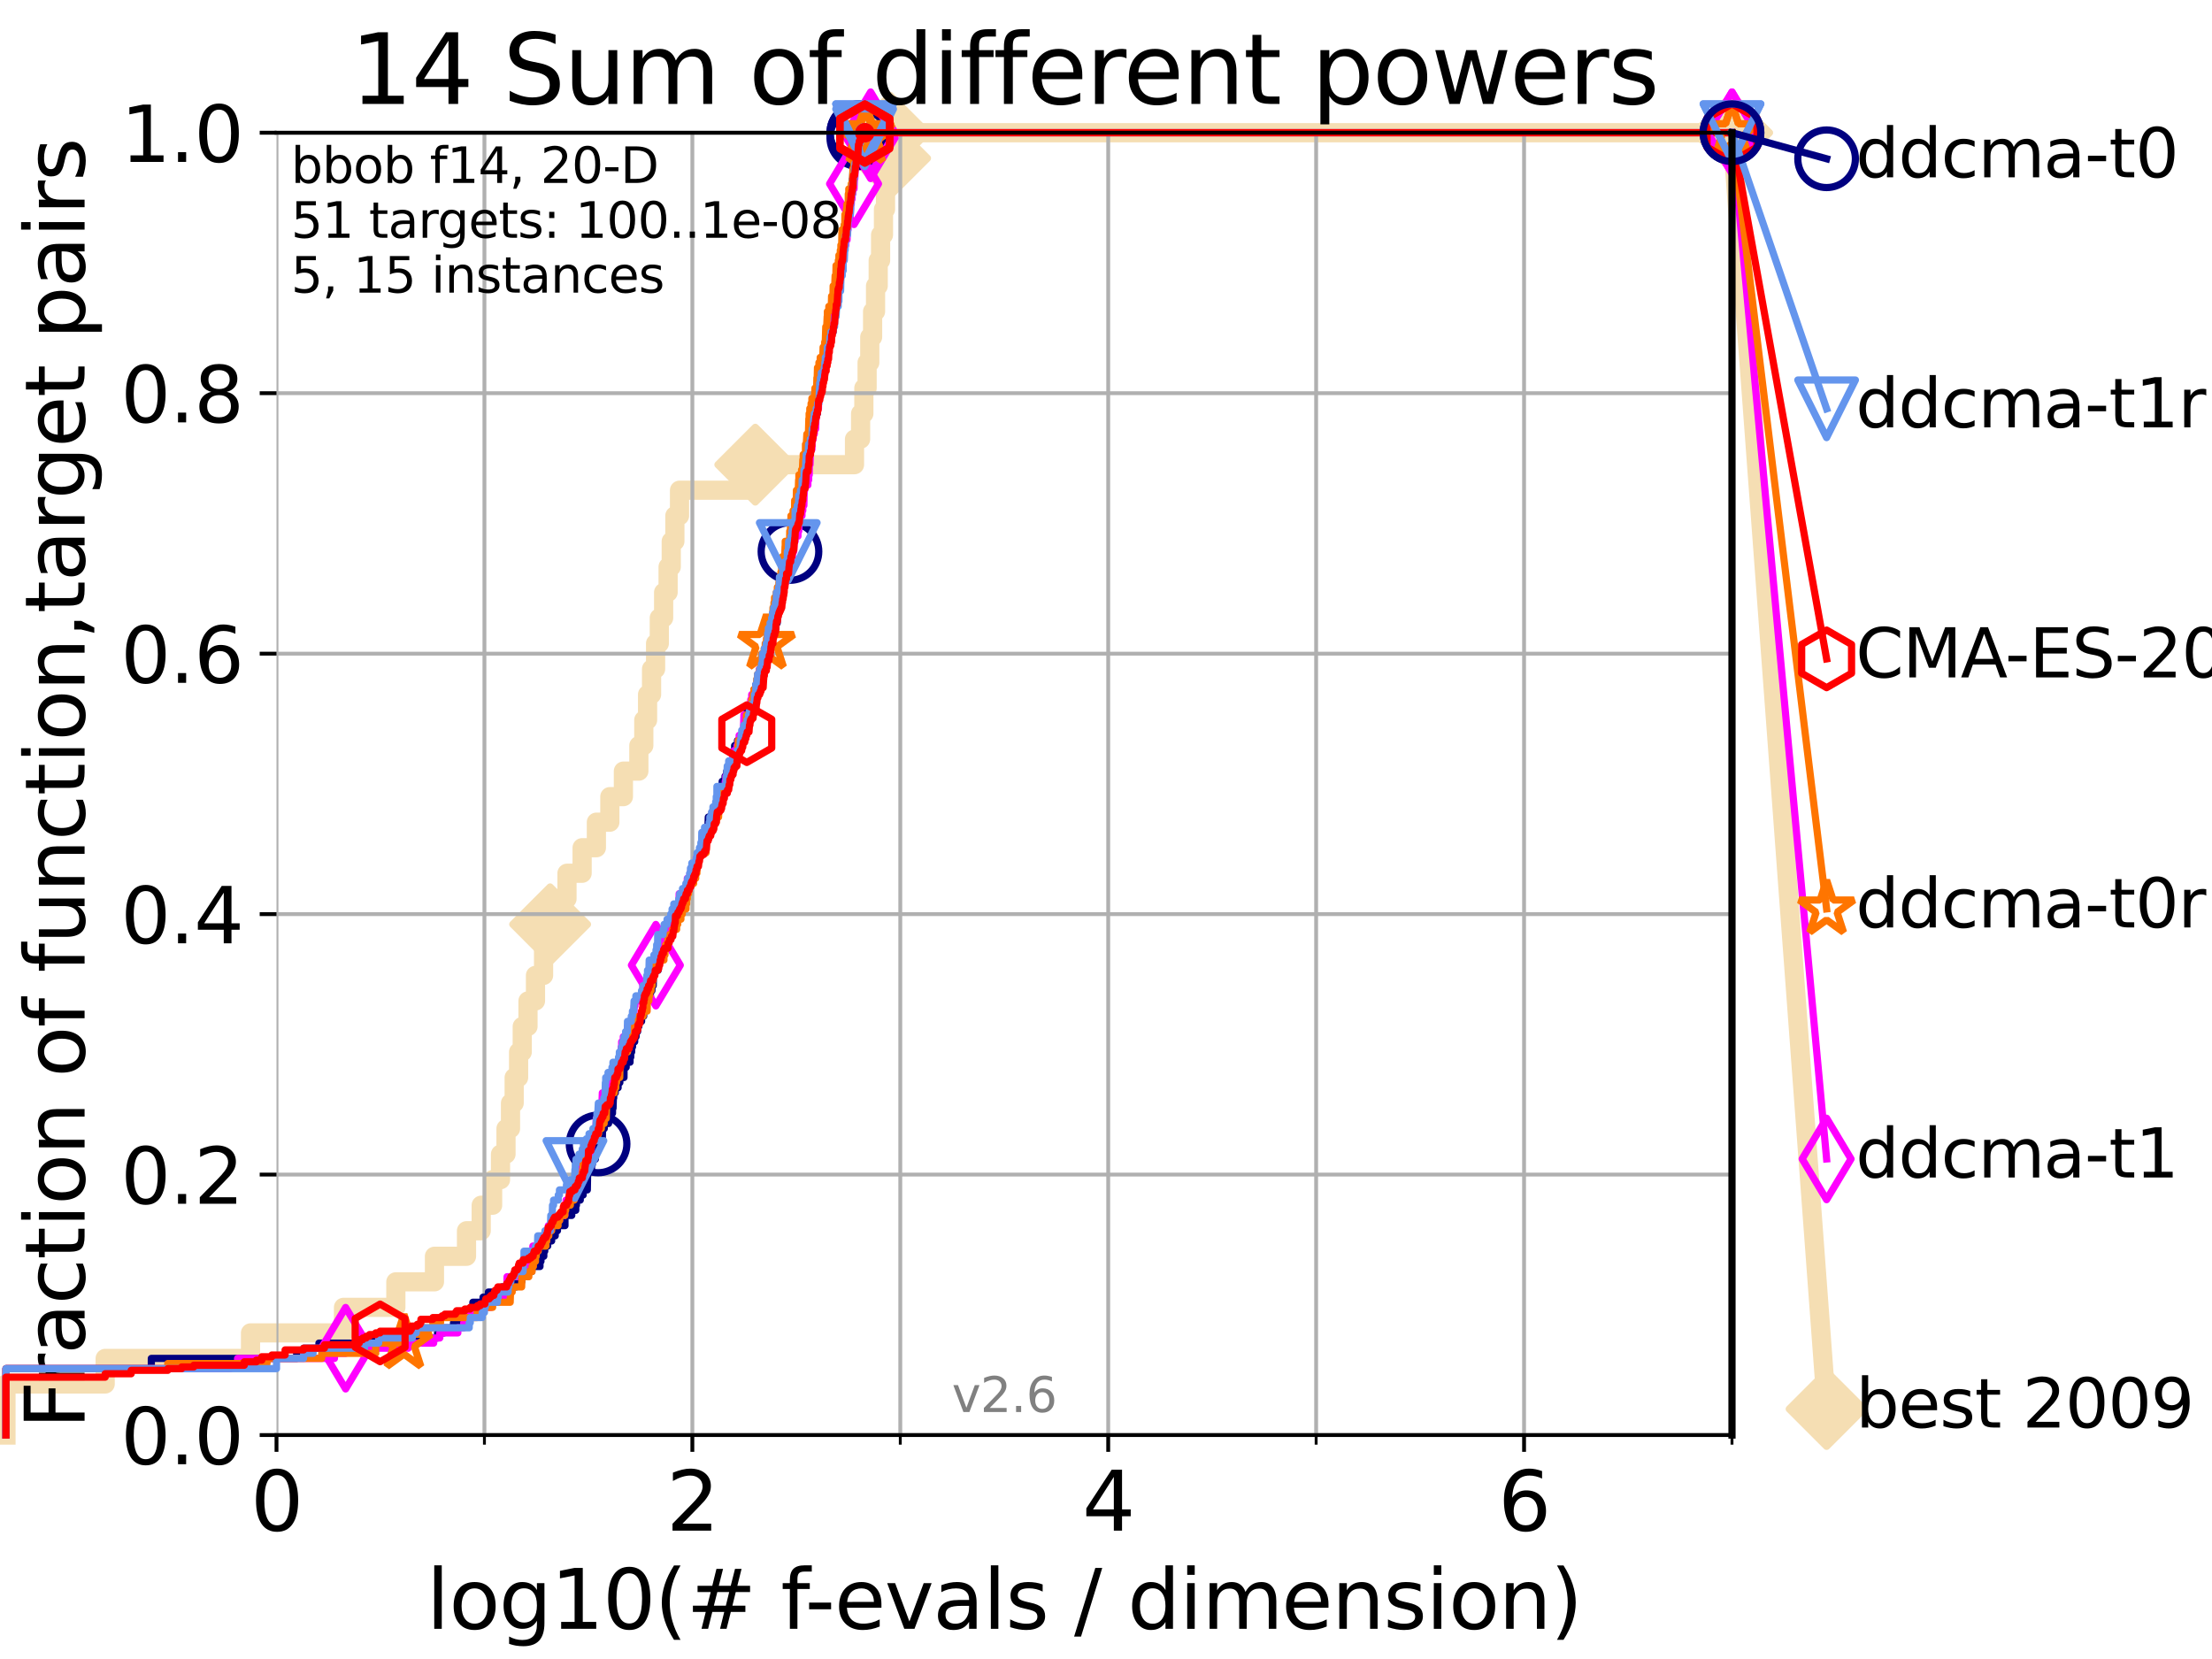 <?xml version="1.0" encoding="utf-8" standalone="no"?>
<!DOCTYPE svg PUBLIC "-//W3C//DTD SVG 1.1//EN"
  "http://www.w3.org/Graphics/SVG/1.1/DTD/svg11.dtd">
<svg xmlns:xlink="http://www.w3.org/1999/xlink" width="460.8pt" height="345.6pt" viewBox="0 0 460.8 345.6" xmlns="http://www.w3.org/2000/svg" version="1.1">
 <defs>
  <style type="text/css">*{stroke-linejoin: round; stroke-linecap: butt}</style>
 </defs>
 <g id="figure_1">
  <g id="patch_1">
   <path d="M 0 345.6 
L 460.8 345.6 
L 460.8 0 
L 0 0 
z
" style="fill: #ffffff"/>
  </g>
  <g id="axes_1">
   <g id="patch_2">
    <path d="M 57.6 298.944 
L 360.806 298.944 
L 360.806 27.648 
L 57.6 27.648 
z
" style="fill: #ffffff"/>
   </g>
   <g id="line2d_1">
    <path d="M 1.246 298.944 
L 1.246 288.305 
L 21.912 288.305 
L 21.912 282.985 
L 52.188 282.985 
L 52.188 277.666 
L 71.557 277.666 
L 71.557 272.346 
L 82.464 272.346 
L 82.464 267.027 
L 90.505 267.027 
L 90.505 261.707 
L 97.182 261.707 
L 97.182 256.388 
L 100.245 256.388 
L 100.245 251.068 
L 102.622 251.068 
L 102.622 245.749 
L 104.266 245.749 
L 104.266 240.429 
L 105.411 240.429 
L 105.411 235.11 
L 106.35 235.11 
L 106.35 229.79 
L 107.11 229.79 
L 107.11 224.471 
L 108.034 224.471 
L 108.034 219.151 
L 108.792 219.151 
L 108.792 213.832 
L 109.99 213.832 
L 109.99 208.512 
L 111.55 208.512 
L 111.55 203.192 
L 113.235 203.192 
L 113.235 197.873 
L 114.602 197.873 
L 114.602 192.553 
L 116.212 192.553 
L 116.212 187.234 
L 118.114 187.234 
L 118.114 181.914 
L 121.266 181.914 
L 121.266 176.595 
L 124.238 176.595 
L 124.238 171.275 
L 127.041 171.275 
L 127.041 165.956 
L 129.866 165.956 
L 129.866 160.636 
L 133.086 160.636 
L 133.086 155.317 
L 134.113 155.317 
L 134.113 149.997 
L 134.901 149.997 
L 134.901 144.678 
L 135.732 144.678 
L 135.732 139.358 
L 136.57 139.358 
L 136.57 134.039 
L 137.345 134.039 
L 137.345 128.719 
L 138.246 128.719 
L 138.246 123.4 
L 139.179 123.4 
L 139.179 118.08 
L 139.832 118.08 
L 139.832 112.76 
L 140.589 112.76 
L 140.589 107.441 
L 141.557 107.441 
L 141.557 102.121 
L 157.34 102.121 
L 157.34 96.802 
L 178.008 96.802 
L 178.008 91.482 
L 179.279 91.482 
L 179.279 86.163 
L 179.957 86.163 
L 179.957 80.843 
L 180.635 80.843 
L 180.635 75.524 
L 181.191 75.524 
L 181.191 70.204 
L 181.778 70.204 
L 181.778 64.885 
L 182.393 64.885 
L 182.393 59.565 
L 182.945 59.565 
L 182.945 54.246 
L 183.444 54.246 
L 183.444 48.926 
L 184.044 48.926 
L 184.044 43.607 
L 184.466 43.607 
L 184.466 38.287 
L 184.951 38.287 
L 184.951 32.968 
L 185.427 32.968 
L 185.427 27.648 
L 360.806 27.648 
" style="fill: none; stroke: #f5deb3; stroke-width: 4; stroke-linecap: square"/>
   </g>
   <g id="line2d_2">
    <defs>
     <path id="m347a4f07c8" d="M -0 7.778 
L 7.778 0 
L 0 -7.778 
L -7.778 -0 
z
" style="stroke: #f5deb3; stroke-width: 1.5; stroke-linejoin: miter"/>
    </defs>
    <g>
     <use xlink:href="#m347a4f07c8" x="114.602" y="192.553" style="fill: #f5deb3; stroke: #f5deb3; stroke-width: 1.5; stroke-linejoin: miter"/>
     <use xlink:href="#m347a4f07c8" x="157.34" y="96.802" style="fill: #f5deb3; stroke: #f5deb3; stroke-width: 1.5; stroke-linejoin: miter"/>
     <use xlink:href="#m347a4f07c8" x="185.427" y="32.968" style="fill: #f5deb3; stroke: #f5deb3; stroke-width: 1.5; stroke-linejoin: miter"/>
     <use xlink:href="#m347a4f07c8" x="185.427" y="27.648" style="fill: #f5deb3; stroke: #f5deb3; stroke-width: 1.5; stroke-linejoin: miter"/>
     <use xlink:href="#m347a4f07c8" x="360.806" y="27.648" style="fill: #f5deb3; stroke: #f5deb3; stroke-width: 1.5; stroke-linejoin: miter"/>
    </g>
   </g>
   <g id="line2d_3">
    <path style="fill: none; stroke: #f5deb3; stroke-width: 4; stroke-linecap: square"/>
    <g/>
   </g>
   <g id="line2d_4">
    <path d="M 360.806 27.648 
L 380.515 293.518 
" style="fill: none; stroke: #f5deb3; stroke-width: 4; stroke-linecap: square"/>
    <g>
     <use xlink:href="#m347a4f07c8" x="360.806" y="27.648" style="fill: #f5deb3; stroke: #f5deb3; stroke-width: 1.5; stroke-linejoin: miter"/>
     <use xlink:href="#m347a4f07c8" x="380.515" y="293.518" style="fill: #f5deb3; stroke: #f5deb3; stroke-width: 1.5; stroke-linejoin: miter"/>
    </g>
   </g>
   <g id="matplotlib.axis_1">
    <g id="xtick_1">
     <g id="line2d_5">
      <path d="M 57.6 298.944 
L 57.6 27.648 
" clip-path="url(#p8fd230a439)" style="fill: none; stroke: #b0b0b0; stroke-width: 0.8; stroke-linecap: square"/>
     </g>
     <g id="line2d_6">
      <defs>
       <path id="mcfaf5e7864" d="M 0 0 
L 0 3.5 
" style="stroke: #000000; stroke-width: 0.8"/>
      </defs>
      <g>
       <use xlink:href="#mcfaf5e7864" x="57.6" y="298.944" style="stroke: #000000; stroke-width: 0.8"/>
      </g>
     </g>
     <g id="text_1">
      <!-- 0 -->
      <g transform="translate(52.192 318.861)scale(0.17 -0.17)">
       <defs>
        <path id="DejaVuSans-30" d="M 2034 4250 
Q 1547 4250 1301 3770 
Q 1056 3291 1056 2328 
Q 1056 1369 1301 889 
Q 1547 409 2034 409 
Q 2525 409 2770 889 
Q 3016 1369 3016 2328 
Q 3016 3291 2770 3770 
Q 2525 4250 2034 4250 
z
M 2034 4750 
Q 2819 4750 3233 4129 
Q 3647 3509 3647 2328 
Q 3647 1150 3233 529 
Q 2819 -91 2034 -91 
Q 1250 -91 836 529 
Q 422 1150 422 2328 
Q 422 3509 836 4129 
Q 1250 4750 2034 4750 
z
" transform="scale(0.016)"/>
       </defs>
       <use xlink:href="#DejaVuSans-30"/>
      </g>
     </g>
    </g>
    <g id="xtick_2">
     <g id="line2d_7">
      <path d="M 144.23 298.944 
L 144.23 27.648 
" clip-path="url(#p8fd230a439)" style="fill: none; stroke: #b0b0b0; stroke-width: 0.8; stroke-linecap: square"/>
     </g>
     <g id="line2d_8">
      <g>
       <use xlink:href="#mcfaf5e7864" x="144.23" y="298.944" style="stroke: #000000; stroke-width: 0.8"/>
      </g>
     </g>
     <g id="text_2">
      <!-- 2 -->
      <g transform="translate(138.822 318.861)scale(0.17 -0.17)">
       <defs>
        <path id="DejaVuSans-32" d="M 1228 531 
L 3431 531 
L 3431 0 
L 469 0 
L 469 531 
Q 828 903 1448 1529 
Q 2069 2156 2228 2338 
Q 2531 2678 2651 2914 
Q 2772 3150 2772 3378 
Q 2772 3750 2511 3984 
Q 2250 4219 1831 4219 
Q 1534 4219 1204 4116 
Q 875 4013 500 3803 
L 500 4441 
Q 881 4594 1212 4672 
Q 1544 4750 1819 4750 
Q 2544 4750 2975 4387 
Q 3406 4025 3406 3419 
Q 3406 3131 3298 2873 
Q 3191 2616 2906 2266 
Q 2828 2175 2409 1742 
Q 1991 1309 1228 531 
z
" transform="scale(0.016)"/>
       </defs>
       <use xlink:href="#DejaVuSans-32"/>
      </g>
     </g>
    </g>
    <g id="xtick_3">
     <g id="line2d_9">
      <path d="M 230.861 298.944 
L 230.861 27.648 
" clip-path="url(#p8fd230a439)" style="fill: none; stroke: #b0b0b0; stroke-width: 0.8; stroke-linecap: square"/>
     </g>
     <g id="line2d_10">
      <g>
       <use xlink:href="#mcfaf5e7864" x="230.861" y="298.944" style="stroke: #000000; stroke-width: 0.8"/>
      </g>
     </g>
     <g id="text_3">
      <!-- 4 -->
      <g transform="translate(225.453 318.861)scale(0.17 -0.17)">
       <defs>
        <path id="DejaVuSans-34" d="M 2419 4116 
L 825 1625 
L 2419 1625 
L 2419 4116 
z
M 2253 4666 
L 3047 4666 
L 3047 1625 
L 3713 1625 
L 3713 1100 
L 3047 1100 
L 3047 0 
L 2419 0 
L 2419 1100 
L 313 1100 
L 313 1709 
L 2253 4666 
z
" transform="scale(0.016)"/>
       </defs>
       <use xlink:href="#DejaVuSans-34"/>
      </g>
     </g>
    </g>
    <g id="xtick_4">
     <g id="line2d_11">
      <path d="M 317.491 298.944 
L 317.491 27.648 
" clip-path="url(#p8fd230a439)" style="fill: none; stroke: #b0b0b0; stroke-width: 0.8; stroke-linecap: square"/>
     </g>
     <g id="line2d_12">
      <g>
       <use xlink:href="#mcfaf5e7864" x="317.491" y="298.944" style="stroke: #000000; stroke-width: 0.8"/>
      </g>
     </g>
     <g id="text_4">
      <!-- 6 -->
      <g transform="translate(312.083 318.861)scale(0.17 -0.17)">
       <defs>
        <path id="DejaVuSans-36" d="M 2113 2584 
Q 1688 2584 1439 2293 
Q 1191 2003 1191 1497 
Q 1191 994 1439 701 
Q 1688 409 2113 409 
Q 2538 409 2786 701 
Q 3034 994 3034 1497 
Q 3034 2003 2786 2293 
Q 2538 2584 2113 2584 
z
M 3366 4563 
L 3366 3988 
Q 3128 4100 2886 4159 
Q 2644 4219 2406 4219 
Q 1781 4219 1451 3797 
Q 1122 3375 1075 2522 
Q 1259 2794 1537 2939 
Q 1816 3084 2150 3084 
Q 2853 3084 3261 2657 
Q 3669 2231 3669 1497 
Q 3669 778 3244 343 
Q 2819 -91 2113 -91 
Q 1303 -91 875 529 
Q 447 1150 447 2328 
Q 447 3434 972 4092 
Q 1497 4750 2381 4750 
Q 2619 4750 2861 4703 
Q 3103 4656 3366 4563 
z
" transform="scale(0.016)"/>
       </defs>
       <use xlink:href="#DejaVuSans-36"/>
      </g>
     </g>
    </g>
    <g id="xtick_5">
     <g id="line2d_13">
      <path d="M 100.915 298.944 
L 100.915 27.648 
" clip-path="url(#p8fd230a439)" style="fill: none; stroke: #b0b0b0; stroke-width: 0.8; stroke-linecap: square"/>
     </g>
     <g id="line2d_14">
      <defs>
       <path id="m61ce1f319b" d="M 0 0 
L 0 2 
" style="stroke: #000000; stroke-width: 0.6"/>
      </defs>
      <g>
       <use xlink:href="#m61ce1f319b" x="100.915" y="298.944" style="stroke: #000000; stroke-width: 0.6"/>
      </g>
     </g>
    </g>
    <g id="xtick_6">
     <g id="line2d_15">
      <path d="M 187.546 298.944 
L 187.546 27.648 
" clip-path="url(#p8fd230a439)" style="fill: none; stroke: #b0b0b0; stroke-width: 0.8; stroke-linecap: square"/>
     </g>
     <g id="line2d_16">
      <g>
       <use xlink:href="#m61ce1f319b" x="187.546" y="298.944" style="stroke: #000000; stroke-width: 0.6"/>
      </g>
     </g>
    </g>
    <g id="xtick_7">
     <g id="line2d_17">
      <path d="M 274.176 298.944 
L 274.176 27.648 
" clip-path="url(#p8fd230a439)" style="fill: none; stroke: #b0b0b0; stroke-width: 0.8; stroke-linecap: square"/>
     </g>
     <g id="line2d_18">
      <g>
       <use xlink:href="#m61ce1f319b" x="274.176" y="298.944" style="stroke: #000000; stroke-width: 0.6"/>
      </g>
     </g>
    </g>
    <g id="xtick_8">
     <g id="line2d_19">
      <path d="M 360.806 298.944 
L 360.806 27.648 
" clip-path="url(#p8fd230a439)" style="fill: none; stroke: #b0b0b0; stroke-width: 0.8; stroke-linecap: square"/>
     </g>
     <g id="line2d_20">
      <g>
       <use xlink:href="#m61ce1f319b" x="360.806" y="298.944" style="stroke: #000000; stroke-width: 0.6"/>
      </g>
     </g>
    </g>
    <g id="text_5">
     <!-- log10(# f-evals / dimension) -->
     <g transform="translate(88.823 339.314)scale(0.17 -0.17)">
      <defs>
       <path id="DejaVuSans-6c" d="M 603 4863 
L 1178 4863 
L 1178 0 
L 603 0 
L 603 4863 
z
" transform="scale(0.016)"/>
       <path id="DejaVuSans-6f" d="M 1959 3097 
Q 1497 3097 1228 2736 
Q 959 2375 959 1747 
Q 959 1119 1226 758 
Q 1494 397 1959 397 
Q 2419 397 2687 759 
Q 2956 1122 2956 1747 
Q 2956 2369 2687 2733 
Q 2419 3097 1959 3097 
z
M 1959 3584 
Q 2709 3584 3137 3096 
Q 3566 2609 3566 1747 
Q 3566 888 3137 398 
Q 2709 -91 1959 -91 
Q 1206 -91 779 398 
Q 353 888 353 1747 
Q 353 2609 779 3096 
Q 1206 3584 1959 3584 
z
" transform="scale(0.016)"/>
       <path id="DejaVuSans-67" d="M 2906 1791 
Q 2906 2416 2648 2759 
Q 2391 3103 1925 3103 
Q 1463 3103 1205 2759 
Q 947 2416 947 1791 
Q 947 1169 1205 825 
Q 1463 481 1925 481 
Q 2391 481 2648 825 
Q 2906 1169 2906 1791 
z
M 3481 434 
Q 3481 -459 3084 -895 
Q 2688 -1331 1869 -1331 
Q 1566 -1331 1297 -1286 
Q 1028 -1241 775 -1147 
L 775 -588 
Q 1028 -725 1275 -790 
Q 1522 -856 1778 -856 
Q 2344 -856 2625 -561 
Q 2906 -266 2906 331 
L 2906 616 
Q 2728 306 2450 153 
Q 2172 0 1784 0 
Q 1141 0 747 490 
Q 353 981 353 1791 
Q 353 2603 747 3093 
Q 1141 3584 1784 3584 
Q 2172 3584 2450 3431 
Q 2728 3278 2906 2969 
L 2906 3500 
L 3481 3500 
L 3481 434 
z
" transform="scale(0.016)"/>
       <path id="DejaVuSans-31" d="M 794 531 
L 1825 531 
L 1825 4091 
L 703 3866 
L 703 4441 
L 1819 4666 
L 2450 4666 
L 2450 531 
L 3481 531 
L 3481 0 
L 794 0 
L 794 531 
z
" transform="scale(0.016)"/>
       <path id="DejaVuSans-28" d="M 1984 4856 
Q 1566 4138 1362 3434 
Q 1159 2731 1159 2009 
Q 1159 1288 1364 580 
Q 1569 -128 1984 -844 
L 1484 -844 
Q 1016 -109 783 600 
Q 550 1309 550 2009 
Q 550 2706 781 3412 
Q 1013 4119 1484 4856 
L 1984 4856 
z
" transform="scale(0.016)"/>
       <path id="DejaVuSans-23" d="M 3272 2816 
L 2363 2816 
L 2100 1772 
L 3016 1772 
L 3272 2816 
z
M 2803 4594 
L 2478 3297 
L 3391 3297 
L 3719 4594 
L 4219 4594 
L 3897 3297 
L 4872 3297 
L 4872 2816 
L 3775 2816 
L 3519 1772 
L 4513 1772 
L 4513 1294 
L 3397 1294 
L 3072 0 
L 2572 0 
L 2894 1294 
L 1978 1294 
L 1656 0 
L 1153 0 
L 1478 1294 
L 494 1294 
L 494 1772 
L 1594 1772 
L 1856 2816 
L 850 2816 
L 850 3297 
L 1978 3297 
L 2297 4594 
L 2803 4594 
z
" transform="scale(0.016)"/>
       <path id="DejaVuSans-20" transform="scale(0.016)"/>
       <path id="DejaVuSans-66" d="M 2375 4863 
L 2375 4384 
L 1825 4384 
Q 1516 4384 1395 4259 
Q 1275 4134 1275 3809 
L 1275 3500 
L 2222 3500 
L 2222 3053 
L 1275 3053 
L 1275 0 
L 697 0 
L 697 3053 
L 147 3053 
L 147 3500 
L 697 3500 
L 697 3744 
Q 697 4328 969 4595 
Q 1241 4863 1831 4863 
L 2375 4863 
z
" transform="scale(0.016)"/>
       <path id="DejaVuSans-2d" d="M 313 2009 
L 1997 2009 
L 1997 1497 
L 313 1497 
L 313 2009 
z
" transform="scale(0.016)"/>
       <path id="DejaVuSans-65" d="M 3597 1894 
L 3597 1613 
L 953 1613 
Q 991 1019 1311 708 
Q 1631 397 2203 397 
Q 2534 397 2845 478 
Q 3156 559 3463 722 
L 3463 178 
Q 3153 47 2828 -22 
Q 2503 -91 2169 -91 
Q 1331 -91 842 396 
Q 353 884 353 1716 
Q 353 2575 817 3079 
Q 1281 3584 2069 3584 
Q 2775 3584 3186 3129 
Q 3597 2675 3597 1894 
z
M 3022 2063 
Q 3016 2534 2758 2815 
Q 2500 3097 2075 3097 
Q 1594 3097 1305 2825 
Q 1016 2553 972 2059 
L 3022 2063 
z
" transform="scale(0.016)"/>
       <path id="DejaVuSans-76" d="M 191 3500 
L 800 3500 
L 1894 563 
L 2988 3500 
L 3597 3500 
L 2284 0 
L 1503 0 
L 191 3500 
z
" transform="scale(0.016)"/>
       <path id="DejaVuSans-61" d="M 2194 1759 
Q 1497 1759 1228 1600 
Q 959 1441 959 1056 
Q 959 750 1161 570 
Q 1363 391 1709 391 
Q 2188 391 2477 730 
Q 2766 1069 2766 1631 
L 2766 1759 
L 2194 1759 
z
M 3341 1997 
L 3341 0 
L 2766 0 
L 2766 531 
Q 2569 213 2275 61 
Q 1981 -91 1556 -91 
Q 1019 -91 701 211 
Q 384 513 384 1019 
Q 384 1609 779 1909 
Q 1175 2209 1959 2209 
L 2766 2209 
L 2766 2266 
Q 2766 2663 2505 2880 
Q 2244 3097 1772 3097 
Q 1472 3097 1187 3025 
Q 903 2953 641 2809 
L 641 3341 
Q 956 3463 1253 3523 
Q 1550 3584 1831 3584 
Q 2591 3584 2966 3190 
Q 3341 2797 3341 1997 
z
" transform="scale(0.016)"/>
       <path id="DejaVuSans-73" d="M 2834 3397 
L 2834 2853 
Q 2591 2978 2328 3040 
Q 2066 3103 1784 3103 
Q 1356 3103 1142 2972 
Q 928 2841 928 2578 
Q 928 2378 1081 2264 
Q 1234 2150 1697 2047 
L 1894 2003 
Q 2506 1872 2764 1633 
Q 3022 1394 3022 966 
Q 3022 478 2636 193 
Q 2250 -91 1575 -91 
Q 1294 -91 989 -36 
Q 684 19 347 128 
L 347 722 
Q 666 556 975 473 
Q 1284 391 1588 391 
Q 1994 391 2212 530 
Q 2431 669 2431 922 
Q 2431 1156 2273 1281 
Q 2116 1406 1581 1522 
L 1381 1569 
Q 847 1681 609 1914 
Q 372 2147 372 2553 
Q 372 3047 722 3315 
Q 1072 3584 1716 3584 
Q 2034 3584 2315 3537 
Q 2597 3491 2834 3397 
z
" transform="scale(0.016)"/>
       <path id="DejaVuSans-2f" d="M 1625 4666 
L 2156 4666 
L 531 -594 
L 0 -594 
L 1625 4666 
z
" transform="scale(0.016)"/>
       <path id="DejaVuSans-64" d="M 2906 2969 
L 2906 4863 
L 3481 4863 
L 3481 0 
L 2906 0 
L 2906 525 
Q 2725 213 2448 61 
Q 2172 -91 1784 -91 
Q 1150 -91 751 415 
Q 353 922 353 1747 
Q 353 2572 751 3078 
Q 1150 3584 1784 3584 
Q 2172 3584 2448 3432 
Q 2725 3281 2906 2969 
z
M 947 1747 
Q 947 1113 1208 752 
Q 1469 391 1925 391 
Q 2381 391 2643 752 
Q 2906 1113 2906 1747 
Q 2906 2381 2643 2742 
Q 2381 3103 1925 3103 
Q 1469 3103 1208 2742 
Q 947 2381 947 1747 
z
" transform="scale(0.016)"/>
       <path id="DejaVuSans-69" d="M 603 3500 
L 1178 3500 
L 1178 0 
L 603 0 
L 603 3500 
z
M 603 4863 
L 1178 4863 
L 1178 4134 
L 603 4134 
L 603 4863 
z
" transform="scale(0.016)"/>
       <path id="DejaVuSans-6d" d="M 3328 2828 
Q 3544 3216 3844 3400 
Q 4144 3584 4550 3584 
Q 5097 3584 5394 3201 
Q 5691 2819 5691 2113 
L 5691 0 
L 5113 0 
L 5113 2094 
Q 5113 2597 4934 2840 
Q 4756 3084 4391 3084 
Q 3944 3084 3684 2787 
Q 3425 2491 3425 1978 
L 3425 0 
L 2847 0 
L 2847 2094 
Q 2847 2600 2669 2842 
Q 2491 3084 2119 3084 
Q 1678 3084 1418 2786 
Q 1159 2488 1159 1978 
L 1159 0 
L 581 0 
L 581 3500 
L 1159 3500 
L 1159 2956 
Q 1356 3278 1631 3431 
Q 1906 3584 2284 3584 
Q 2666 3584 2933 3390 
Q 3200 3197 3328 2828 
z
" transform="scale(0.016)"/>
       <path id="DejaVuSans-6e" d="M 3513 2113 
L 3513 0 
L 2938 0 
L 2938 2094 
Q 2938 2591 2744 2837 
Q 2550 3084 2163 3084 
Q 1697 3084 1428 2787 
Q 1159 2491 1159 1978 
L 1159 0 
L 581 0 
L 581 3500 
L 1159 3500 
L 1159 2956 
Q 1366 3272 1645 3428 
Q 1925 3584 2291 3584 
Q 2894 3584 3203 3211 
Q 3513 2838 3513 2113 
z
" transform="scale(0.016)"/>
       <path id="DejaVuSans-29" d="M 513 4856 
L 1013 4856 
Q 1481 4119 1714 3412 
Q 1947 2706 1947 2009 
Q 1947 1309 1714 600 
Q 1481 -109 1013 -844 
L 513 -844 
Q 928 -128 1133 580 
Q 1338 1288 1338 2009 
Q 1338 2731 1133 3434 
Q 928 4138 513 4856 
z
" transform="scale(0.016)"/>
      </defs>
      <use xlink:href="#DejaVuSans-6c"/>
      <use xlink:href="#DejaVuSans-6f" x="27.783"/>
      <use xlink:href="#DejaVuSans-67" x="88.965"/>
      <use xlink:href="#DejaVuSans-31" x="152.441"/>
      <use xlink:href="#DejaVuSans-30" x="216.064"/>
      <use xlink:href="#DejaVuSans-28" x="279.688"/>
      <use xlink:href="#DejaVuSans-23" x="318.701"/>
      <use xlink:href="#DejaVuSans-20" x="402.49"/>
      <use xlink:href="#DejaVuSans-66" x="434.277"/>
      <use xlink:href="#DejaVuSans-2d" x="463.982"/>
      <use xlink:href="#DejaVuSans-65" x="500.066"/>
      <use xlink:href="#DejaVuSans-76" x="561.59"/>
      <use xlink:href="#DejaVuSans-61" x="620.77"/>
      <use xlink:href="#DejaVuSans-6c" x="682.049"/>
      <use xlink:href="#DejaVuSans-73" x="709.832"/>
      <use xlink:href="#DejaVuSans-20" x="761.932"/>
      <use xlink:href="#DejaVuSans-2f" x="793.719"/>
      <use xlink:href="#DejaVuSans-20" x="827.41"/>
      <use xlink:href="#DejaVuSans-64" x="859.197"/>
      <use xlink:href="#DejaVuSans-69" x="922.674"/>
      <use xlink:href="#DejaVuSans-6d" x="950.457"/>
      <use xlink:href="#DejaVuSans-65" x="1047.869"/>
      <use xlink:href="#DejaVuSans-6e" x="1109.393"/>
      <use xlink:href="#DejaVuSans-73" x="1172.771"/>
      <use xlink:href="#DejaVuSans-69" x="1224.871"/>
      <use xlink:href="#DejaVuSans-6f" x="1252.654"/>
      <use xlink:href="#DejaVuSans-6e" x="1313.836"/>
      <use xlink:href="#DejaVuSans-29" x="1377.215"/>
     </g>
    </g>
   </g>
   <g id="matplotlib.axis_2">
    <g id="ytick_1">
     <g id="line2d_21">
      <path d="M 57.6 298.944 
L 360.806 298.944 
" clip-path="url(#p8fd230a439)" style="fill: none; stroke: #b0b0b0; stroke-width: 0.8; stroke-linecap: square"/>
     </g>
     <g id="line2d_22">
      <defs>
       <path id="meb2134b64d" d="M 0 0 
L -3.5 0 
" style="stroke: #000000; stroke-width: 0.8"/>
      </defs>
      <g>
       <use xlink:href="#meb2134b64d" x="57.6" y="298.944" style="stroke: #000000; stroke-width: 0.8"/>
      </g>
     </g>
     <g id="text_6">
      <!-- 0.0 -->
      <g transform="translate(25.155 305.023)scale(0.16 -0.16)">
       <defs>
        <path id="DejaVuSans-2e" d="M 684 794 
L 1344 794 
L 1344 0 
L 684 0 
L 684 794 
z
" transform="scale(0.016)"/>
       </defs>
       <use xlink:href="#DejaVuSans-30"/>
       <use xlink:href="#DejaVuSans-2e" x="63.623"/>
       <use xlink:href="#DejaVuSans-30" x="95.41"/>
      </g>
     </g>
    </g>
    <g id="ytick_2">
     <g id="line2d_23">
      <path d="M 57.6 244.685 
L 360.806 244.685 
" clip-path="url(#p8fd230a439)" style="fill: none; stroke: #b0b0b0; stroke-width: 0.8; stroke-linecap: square"/>
     </g>
     <g id="line2d_24">
      <g>
       <use xlink:href="#meb2134b64d" x="57.6" y="244.685" style="stroke: #000000; stroke-width: 0.8"/>
      </g>
     </g>
     <g id="text_7">
      <!-- 0.2 -->
      <g transform="translate(25.155 250.764)scale(0.16 -0.16)">
       <use xlink:href="#DejaVuSans-30"/>
       <use xlink:href="#DejaVuSans-2e" x="63.623"/>
       <use xlink:href="#DejaVuSans-32" x="95.41"/>
      </g>
     </g>
    </g>
    <g id="ytick_3">
     <g id="line2d_25">
      <path d="M 57.6 190.426 
L 360.806 190.426 
" clip-path="url(#p8fd230a439)" style="fill: none; stroke: #b0b0b0; stroke-width: 0.8; stroke-linecap: square"/>
     </g>
     <g id="line2d_26">
      <g>
       <use xlink:href="#meb2134b64d" x="57.6" y="190.426" style="stroke: #000000; stroke-width: 0.8"/>
      </g>
     </g>
     <g id="text_8">
      <!-- 0.4 -->
      <g transform="translate(25.155 196.504)scale(0.16 -0.16)">
       <use xlink:href="#DejaVuSans-30"/>
       <use xlink:href="#DejaVuSans-2e" x="63.623"/>
       <use xlink:href="#DejaVuSans-34" x="95.41"/>
      </g>
     </g>
    </g>
    <g id="ytick_4">
     <g id="line2d_27">
      <path d="M 57.6 136.166 
L 360.806 136.166 
" clip-path="url(#p8fd230a439)" style="fill: none; stroke: #b0b0b0; stroke-width: 0.8; stroke-linecap: square"/>
     </g>
     <g id="line2d_28">
      <g>
       <use xlink:href="#meb2134b64d" x="57.6" y="136.166" style="stroke: #000000; stroke-width: 0.8"/>
      </g>
     </g>
     <g id="text_9">
      <!-- 0.6 -->
      <g transform="translate(25.155 142.245)scale(0.16 -0.16)">
       <use xlink:href="#DejaVuSans-30"/>
       <use xlink:href="#DejaVuSans-2e" x="63.623"/>
       <use xlink:href="#DejaVuSans-36" x="95.41"/>
      </g>
     </g>
    </g>
    <g id="ytick_5">
     <g id="line2d_29">
      <path d="M 57.6 81.907 
L 360.806 81.907 
" clip-path="url(#p8fd230a439)" style="fill: none; stroke: #b0b0b0; stroke-width: 0.8; stroke-linecap: square"/>
     </g>
     <g id="line2d_30">
      <g>
       <use xlink:href="#meb2134b64d" x="57.6" y="81.907" style="stroke: #000000; stroke-width: 0.8"/>
      </g>
     </g>
     <g id="text_10">
      <!-- 0.8 -->
      <g transform="translate(25.155 87.986)scale(0.16 -0.16)">
       <defs>
        <path id="DejaVuSans-38" d="M 2034 2216 
Q 1584 2216 1326 1975 
Q 1069 1734 1069 1313 
Q 1069 891 1326 650 
Q 1584 409 2034 409 
Q 2484 409 2743 651 
Q 3003 894 3003 1313 
Q 3003 1734 2745 1975 
Q 2488 2216 2034 2216 
z
M 1403 2484 
Q 997 2584 770 2862 
Q 544 3141 544 3541 
Q 544 4100 942 4425 
Q 1341 4750 2034 4750 
Q 2731 4750 3128 4425 
Q 3525 4100 3525 3541 
Q 3525 3141 3298 2862 
Q 3072 2584 2669 2484 
Q 3125 2378 3379 2068 
Q 3634 1759 3634 1313 
Q 3634 634 3220 271 
Q 2806 -91 2034 -91 
Q 1263 -91 848 271 
Q 434 634 434 1313 
Q 434 1759 690 2068 
Q 947 2378 1403 2484 
z
M 1172 3481 
Q 1172 3119 1398 2916 
Q 1625 2713 2034 2713 
Q 2441 2713 2670 2916 
Q 2900 3119 2900 3481 
Q 2900 3844 2670 4047 
Q 2441 4250 2034 4250 
Q 1625 4250 1398 4047 
Q 1172 3844 1172 3481 
z
" transform="scale(0.016)"/>
       </defs>
       <use xlink:href="#DejaVuSans-30"/>
       <use xlink:href="#DejaVuSans-2e" x="63.623"/>
       <use xlink:href="#DejaVuSans-38" x="95.41"/>
      </g>
     </g>
    </g>
    <g id="ytick_6">
     <g id="line2d_31">
      <path d="M 57.6 27.648 
L 360.806 27.648 
" clip-path="url(#p8fd230a439)" style="fill: none; stroke: #b0b0b0; stroke-width: 0.8; stroke-linecap: square"/>
     </g>
     <g id="line2d_32">
      <g>
       <use xlink:href="#meb2134b64d" x="57.6" y="27.648" style="stroke: #000000; stroke-width: 0.8"/>
      </g>
     </g>
     <g id="text_11">
      <!-- 1.0 -->
      <g transform="translate(25.155 33.727)scale(0.16 -0.16)">
       <use xlink:href="#DejaVuSans-31"/>
       <use xlink:href="#DejaVuSans-2e" x="63.623"/>
       <use xlink:href="#DejaVuSans-30" x="95.41"/>
      </g>
     </g>
    </g>
    <g id="text_12">
     <!-- Fraction of function,target pairs -->
     <g transform="translate(17.62 297.681)rotate(-90)scale(0.17 -0.17)">
      <defs>
       <path id="DejaVuSans-46" d="M 628 4666 
L 3309 4666 
L 3309 4134 
L 1259 4134 
L 1259 2759 
L 3109 2759 
L 3109 2228 
L 1259 2228 
L 1259 0 
L 628 0 
L 628 4666 
z
" transform="scale(0.016)"/>
       <path id="DejaVuSans-72" d="M 2631 2963 
Q 2534 3019 2420 3045 
Q 2306 3072 2169 3072 
Q 1681 3072 1420 2755 
Q 1159 2438 1159 1844 
L 1159 0 
L 581 0 
L 581 3500 
L 1159 3500 
L 1159 2956 
Q 1341 3275 1631 3429 
Q 1922 3584 2338 3584 
Q 2397 3584 2469 3576 
Q 2541 3569 2628 3553 
L 2631 2963 
z
" transform="scale(0.016)"/>
       <path id="DejaVuSans-63" d="M 3122 3366 
L 3122 2828 
Q 2878 2963 2633 3030 
Q 2388 3097 2138 3097 
Q 1578 3097 1268 2742 
Q 959 2388 959 1747 
Q 959 1106 1268 751 
Q 1578 397 2138 397 
Q 2388 397 2633 464 
Q 2878 531 3122 666 
L 3122 134 
Q 2881 22 2623 -34 
Q 2366 -91 2075 -91 
Q 1284 -91 818 406 
Q 353 903 353 1747 
Q 353 2603 823 3093 
Q 1294 3584 2113 3584 
Q 2378 3584 2631 3529 
Q 2884 3475 3122 3366 
z
" transform="scale(0.016)"/>
       <path id="DejaVuSans-74" d="M 1172 4494 
L 1172 3500 
L 2356 3500 
L 2356 3053 
L 1172 3053 
L 1172 1153 
Q 1172 725 1289 603 
Q 1406 481 1766 481 
L 2356 481 
L 2356 0 
L 1766 0 
Q 1100 0 847 248 
Q 594 497 594 1153 
L 594 3053 
L 172 3053 
L 172 3500 
L 594 3500 
L 594 4494 
L 1172 4494 
z
" transform="scale(0.016)"/>
       <path id="DejaVuSans-75" d="M 544 1381 
L 544 3500 
L 1119 3500 
L 1119 1403 
Q 1119 906 1312 657 
Q 1506 409 1894 409 
Q 2359 409 2629 706 
Q 2900 1003 2900 1516 
L 2900 3500 
L 3475 3500 
L 3475 0 
L 2900 0 
L 2900 538 
Q 2691 219 2414 64 
Q 2138 -91 1772 -91 
Q 1169 -91 856 284 
Q 544 659 544 1381 
z
M 1991 3584 
L 1991 3584 
z
" transform="scale(0.016)"/>
       <path id="DejaVuSans-2c" d="M 750 794 
L 1409 794 
L 1409 256 
L 897 -744 
L 494 -744 
L 750 256 
L 750 794 
z
" transform="scale(0.016)"/>
       <path id="DejaVuSans-70" d="M 1159 525 
L 1159 -1331 
L 581 -1331 
L 581 3500 
L 1159 3500 
L 1159 2969 
Q 1341 3281 1617 3432 
Q 1894 3584 2278 3584 
Q 2916 3584 3314 3078 
Q 3713 2572 3713 1747 
Q 3713 922 3314 415 
Q 2916 -91 2278 -91 
Q 1894 -91 1617 61 
Q 1341 213 1159 525 
z
M 3116 1747 
Q 3116 2381 2855 2742 
Q 2594 3103 2138 3103 
Q 1681 3103 1420 2742 
Q 1159 2381 1159 1747 
Q 1159 1113 1420 752 
Q 1681 391 2138 391 
Q 2594 391 2855 752 
Q 3116 1113 3116 1747 
z
" transform="scale(0.016)"/>
      </defs>
      <use xlink:href="#DejaVuSans-46"/>
      <use xlink:href="#DejaVuSans-72" x="50.27"/>
      <use xlink:href="#DejaVuSans-61" x="91.383"/>
      <use xlink:href="#DejaVuSans-63" x="152.662"/>
      <use xlink:href="#DejaVuSans-74" x="207.643"/>
      <use xlink:href="#DejaVuSans-69" x="246.852"/>
      <use xlink:href="#DejaVuSans-6f" x="274.635"/>
      <use xlink:href="#DejaVuSans-6e" x="335.816"/>
      <use xlink:href="#DejaVuSans-20" x="399.195"/>
      <use xlink:href="#DejaVuSans-6f" x="430.982"/>
      <use xlink:href="#DejaVuSans-66" x="492.164"/>
      <use xlink:href="#DejaVuSans-20" x="527.369"/>
      <use xlink:href="#DejaVuSans-66" x="559.156"/>
      <use xlink:href="#DejaVuSans-75" x="594.361"/>
      <use xlink:href="#DejaVuSans-6e" x="657.74"/>
      <use xlink:href="#DejaVuSans-63" x="721.119"/>
      <use xlink:href="#DejaVuSans-74" x="776.1"/>
      <use xlink:href="#DejaVuSans-69" x="815.309"/>
      <use xlink:href="#DejaVuSans-6f" x="843.092"/>
      <use xlink:href="#DejaVuSans-6e" x="904.273"/>
      <use xlink:href="#DejaVuSans-2c" x="967.652"/>
      <use xlink:href="#DejaVuSans-74" x="999.439"/>
      <use xlink:href="#DejaVuSans-61" x="1038.648"/>
      <use xlink:href="#DejaVuSans-72" x="1099.928"/>
      <use xlink:href="#DejaVuSans-67" x="1139.291"/>
      <use xlink:href="#DejaVuSans-65" x="1202.768"/>
      <use xlink:href="#DejaVuSans-74" x="1264.291"/>
      <use xlink:href="#DejaVuSans-20" x="1303.5"/>
      <use xlink:href="#DejaVuSans-70" x="1335.287"/>
      <use xlink:href="#DejaVuSans-61" x="1398.764"/>
      <use xlink:href="#DejaVuSans-69" x="1460.043"/>
      <use xlink:href="#DejaVuSans-72" x="1487.826"/>
      <use xlink:href="#DejaVuSans-73" x="1528.939"/>
     </g>
    </g>
   </g>
   <g id="line2d_33">
    <defs>
     <path id="m42a6167fd3" d="M 0 1.5 
C 0.398 1.5 0.779 1.342 1.061 1.061 
C 1.342 0.779 1.5 0.398 1.5 0 
C 1.5 -0.398 1.342 -0.779 1.061 -1.061 
C 0.779 -1.342 0.398 -1.5 0 -1.5 
C -0.398 -1.5 -0.779 -1.342 -1.061 -1.061 
C -1.342 -0.779 -1.5 -0.398 -1.5 0 
C -1.5 0.398 -1.342 0.779 -1.061 1.061 
C -0.779 1.342 -0.398 1.5 0 1.5 
z
" style="stroke: #f5deb3"/>
    </defs>
    <g>
     <use xlink:href="#m42a6167fd3" x="185.427" y="27.648" style="fill: #f5deb3; stroke: #f5deb3"/>
     <use xlink:href="#m42a6167fd3" x="185.427" y="27.648" style="fill: #f5deb3; stroke: #f5deb3"/>
    </g>
   </g>
   <g id="line2d_34">
    <defs>
     <path id="m0d1bf8f2f5" d="M 0 1.5 
C 0.398 1.5 0.779 1.342 1.061 1.061 
C 1.342 0.779 1.5 0.398 1.5 0 
C 1.5 -0.398 1.342 -0.779 1.061 -1.061 
C 0.779 -1.342 0.398 -1.5 0 -1.5 
C -0.398 -1.5 -0.779 -1.342 -1.061 -1.061 
C -1.342 -0.779 -1.5 -0.398 -1.5 0 
C -1.5 0.398 -1.342 0.779 -1.061 1.061 
C -0.779 1.342 -0.398 1.5 0 1.5 
z
" style="stroke: #000080"/>
    </defs>
    <g>
     <use xlink:href="#m0d1bf8f2f5" x="178.908" y="27.648" style="fill: #000080; stroke: #000080"/>
     <use xlink:href="#m0d1bf8f2f5" x="178.908" y="27.648" style="fill: #000080; stroke: #000080"/>
    </g>
   </g>
   <g id="line2d_35">
    <path d="M 1.246 298.944 
L 1.246 285.113 
L 31.522 285.113 
L 31.522 282.985 
L 61.798 282.985 
L 61.798 281.922 
L 63.245 281.922 
L 63.245 280.858 
L 66.441 280.858 
L 66.441 279.794 
L 75.209 279.794 
L 75.209 278.73 
L 91.148 278.73 
L 91.148 277.666 
L 92.52 277.666 
L 92.52 276.602 
L 94.472 276.602 
L 94.472 275.538 
L 95.999 275.538 
L 95.999 274.474 
L 96.6 274.474 
L 96.6 273.41 
L 98.078 273.41 
L 98.078 272.346 
L 98.51 272.346 
L 98.51 271.282 
L 100.631 271.282 
L 100.631 270.219 
L 101.743 270.219 
L 101.743 269.155 
L 104.579 269.155 
L 104.579 268.091 
L 107.512 268.091 
L 107.512 267.027 
L 108.668 267.027 
L 108.668 265.963 
L 109.639 265.963 
L 109.639 264.899 
L 110.786 264.899 
L 110.786 263.835 
L 112.488 263.835 
L 112.488 262.771 
L 112.69 262.771 
L 112.69 261.707 
L 113.284 261.707 
L 113.284 260.643 
L 113.478 260.643 
L 113.478 259.579 
L 114.095 259.579 
L 114.095 258.516 
L 114.917 258.516 
L 114.917 257.452 
L 115.662 257.452 
L 115.662 256.388 
L 116.128 256.388 
L 116.128 255.324 
L 117.695 255.324 
L 117.695 253.196 
L 119.106 253.196 
L 119.106 252.132 
L 119.945 252.132 
L 119.945 251.068 
L 120.081 251.068 
L 120.081 250.004 
L 120.879 250.004 
L 120.879 248.94 
L 121.488 248.94 
L 121.488 247.877 
L 122.35 247.877 
L 122.41 244.685 
L 122.5 244.685 
L 122.5 243.621 
L 123.232 243.621 
L 123.232 242.557 
L 123.403 242.557 
L 123.403 241.493 
L 124.019 241.493 
L 124.129 239.365 
L 124.184 239.365 
L 124.184 238.301 
L 124.589 238.301 
L 124.589 237.237 
L 125.476 237.237 
L 125.527 235.11 
L 125.88 235.11 
L 125.88 234.046 
L 126.781 234.046 
L 126.781 232.982 
L 127.297 232.982 
L 127.297 231.918 
L 127.595 231.918 
L 127.595 230.854 
L 127.709 230.854 
L 127.777 228.726 
L 127.844 228.726 
L 127.844 227.662 
L 128.178 227.662 
L 128.178 226.598 
L 128.765 226.598 
L 128.765 225.534 
L 129.125 225.534 
L 129.125 224.471 
L 129.987 224.471 
L 130.007 222.343 
L 130.443 222.343 
L 130.443 221.279 
L 131.248 221.279 
L 131.248 220.215 
L 131.397 220.215 
L 131.397 219.151 
L 131.582 219.151 
L 131.582 218.087 
L 131.766 218.087 
L 131.766 217.023 
L 132.216 217.023 
L 132.216 215.959 
L 132.499 215.959 
L 132.499 214.895 
L 132.83 214.895 
L 132.83 213.832 
L 133.086 213.832 
L 133.086 212.768 
L 133.656 212.768 
L 133.656 211.704 
L 134.096 211.704 
L 134.096 210.64 
L 134.257 210.64 
L 134.257 209.576 
L 134.416 209.576 
L 134.479 207.448 
L 135.494 207.448 
L 135.494 206.384 
L 135.806 206.384 
L 135.806 205.32 
L 136.083 205.32 
L 136.127 203.192 
L 136.314 203.192 
L 136.314 202.129 
L 137.1 202.129 
L 137.113 198.937 
L 137.507 198.937 
L 137.507 196.809 
L 138.731 196.809 
L 138.731 195.745 
L 139.35 195.745 
L 139.35 194.681 
L 139.856 194.681 
L 139.856 193.617 
L 140.15 193.617 
L 140.15 192.553 
L 140.543 192.553 
L 140.554 190.426 
L 141.073 190.426 
L 141.073 189.362 
L 141.718 189.362 
L 141.718 188.298 
L 142.059 188.298 
L 142.059 187.234 
L 142.353 187.234 
L 142.353 186.17 
L 143.256 186.17 
L 143.345 182.978 
L 143.984 182.978 
L 143.984 181.914 
L 144.658 181.914 
L 144.658 180.85 
L 145.193 180.85 
L 145.193 179.787 
L 145.327 179.787 
L 145.389 177.659 
L 145.955 177.659 
L 145.955 176.595 
L 146.505 176.595 
L 146.505 175.531 
L 146.868 175.531 
L 146.868 174.467 
L 147.312 174.467 
L 147.36 172.339 
L 147.463 172.339 
L 147.55 170.211 
L 148.322 170.211 
L 148.322 169.147 
L 149.028 169.147 
L 149.028 168.084 
L 149.31 168.084 
L 149.31 167.02 
L 149.715 167.02 
L 149.715 165.956 
L 150.118 165.956 
L 150.118 164.892 
L 150.351 164.892 
L 150.445 162.764 
L 151.038 162.764 
L 151.038 161.7 
L 151.401 161.7 
L 151.401 160.636 
L 151.719 160.636 
L 151.719 159.572 
L 152.001 159.572 
L 152.001 158.508 
L 152.746 158.508 
L 152.805 156.381 
L 153.031 156.381 
L 153.031 155.317 
L 153.628 155.317 
L 153.628 154.253 
L 154.223 154.253 
L 154.223 153.189 
L 155.077 153.189 
L 155.104 151.061 
L 155.204 151.061 
L 155.204 149.997 
L 155.361 149.997 
L 155.361 148.933 
L 155.64 148.933 
L 155.64 147.869 
L 156.546 147.869 
L 156.629 145.742 
L 156.875 145.742 
L 156.875 144.678 
L 157.1 144.678 
L 157.1 143.614 
L 157.489 143.614 
L 157.489 142.55 
L 158.254 142.55 
L 158.303 140.422 
L 158.904 140.422 
L 158.904 139.358 
L 159.338 139.358 
L 159.376 137.23 
L 159.61 137.23 
L 159.61 136.166 
L 159.886 136.166 
L 159.886 135.102 
L 160.187 135.102 
L 160.187 134.039 
L 160.789 134.039 
L 160.801 131.911 
L 161.175 131.911 
L 161.175 130.847 
L 161.64 130.847 
L 161.64 129.783 
L 161.91 129.783 
L 161.91 128.719 
L 162.027 128.719 
L 162.027 127.655 
L 162.162 127.655 
L 162.162 126.591 
L 162.331 126.591 
L 162.331 125.527 
L 162.57 125.527 
L 162.645 123.4 
L 162.884 123.4 
L 162.884 122.336 
L 163.174 122.336 
L 163.174 121.272 
L 163.369 121.272 
L 163.369 120.208 
L 163.673 120.208 
L 163.673 119.144 
L 163.836 119.144 
L 163.836 118.08 
L 164.233 118.08 
L 164.233 117.016 
L 164.539 117.016 
L 164.635 113.824 
L 164.822 113.824 
L 164.822 112.76 
L 165.276 112.76 
L 165.276 111.697 
L 165.438 111.697 
L 165.541 109.569 
L 166.061 109.569 
L 166.073 107.441 
L 166.19 107.441 
L 166.295 104.249 
L 166.564 104.249 
L 166.564 103.185 
L 166.886 103.185 
L 166.981 101.058 
L 167.367 101.058 
L 167.367 99.994 
L 167.624 99.994 
L 167.651 97.866 
L 167.77 97.866 
L 167.875 95.738 
L 168.301 95.738 
L 168.301 94.674 
L 168.56 94.674 
L 168.56 93.61 
L 168.936 93.61 
L 169.039 90.418 
L 169.055 90.418 
L 169.055 89.355 
L 169.692 89.355 
L 169.692 88.291 
L 169.912 88.291 
L 169.955 86.163 
L 170.288 86.163 
L 170.306 84.035 
L 170.414 84.035 
L 170.414 82.971 
L 170.711 82.971 
L 170.785 80.843 
L 170.84 80.843 
L 170.84 79.779 
L 170.985 79.779 
L 170.985 78.715 
L 171.491 78.715 
L 171.509 75.524 
L 171.846 75.524 
L 171.859 73.396 
L 172.225 73.396 
L 172.225 72.332 
L 172.361 72.332 
L 172.361 71.268 
L 172.909 71.268 
L 172.928 69.14 
L 173.028 69.14 
L 173.028 68.076 
L 173.236 68.076 
L 173.274 65.949 
L 173.625 65.949 
L 173.729 63.821 
L 173.947 63.821 
L 174.007 61.693 
L 174.302 61.693 
L 174.302 60.629 
L 174.423 60.629 
L 174.437 58.501 
L 174.746 58.501 
L 174.775 56.373 
L 174.971 56.373 
L 175.081 54.246 
L 175.257 54.246 
L 175.259 52.118 
L 175.381 52.118 
L 175.381 51.054 
L 175.62 51.054 
L 175.62 49.99 
L 175.753 49.99 
L 175.758 47.862 
L 175.966 47.862 
L 175.966 46.798 
L 176.234 46.798 
L 176.263 43.607 
L 176.552 43.607 
L 176.552 42.543 
L 176.757 42.543 
L 176.825 40.415 
L 176.993 40.415 
L 176.993 39.351 
L 177.495 39.351 
L 177.587 37.223 
L 177.634 37.223 
L 177.714 35.095 
L 178.014 35.095 
L 178.014 34.031 
L 178.164 34.031 
L 178.164 32.968 
L 178.318 32.968 
L 178.408 30.84 
L 178.538 30.84 
L 178.538 29.776 
L 178.806 29.776 
L 178.908 27.648 
L 360.806 27.648 
L 360.806 27.648 
" style="fill: none; stroke: #000080; stroke-width: 1.5; stroke-linecap: square"/>
   </g>
   <g id="line2d_36">
    <defs>
     <path id="md1dd2bd96f" d="M 0 6 
C 1.591 6 3.117 5.368 4.243 4.243 
C 5.368 3.117 6 1.591 6 0 
C 6 -1.591 5.368 -3.117 4.243 -4.243 
C 3.117 -5.368 1.591 -6 0 -6 
C -1.591 -6 -3.117 -5.368 -4.243 -4.243 
C -5.368 -3.117 -6 -1.591 -6 0 
C -6 1.591 -5.368 3.117 -4.243 4.243 
C -3.117 5.368 -1.591 6 0 6 
z
" style="stroke: #000080; stroke-width: 1.5"/>
    </defs>
    <g>
     <use xlink:href="#md1dd2bd96f" x="124.589" y="238.301" style="fill-opacity: 0; stroke: #000080; stroke-width: 1.5"/>
     <use xlink:href="#md1dd2bd96f" x="164.565" y="114.888" style="fill-opacity: 0; stroke: #000080; stroke-width: 1.5"/>
     <use xlink:href="#md1dd2bd96f" x="178.908" y="28.712" style="fill-opacity: 0; stroke: #000080; stroke-width: 1.5"/>
     <use xlink:href="#md1dd2bd96f" x="178.908" y="27.648" style="fill-opacity: 0; stroke: #000080; stroke-width: 1.5"/>
     <use xlink:href="#md1dd2bd96f" x="178.908" y="27.648" style="fill-opacity: 0; stroke: #000080; stroke-width: 1.5"/>
     <use xlink:href="#md1dd2bd96f" x="360.806" y="27.648" style="fill-opacity: 0; stroke: #000080; stroke-width: 1.5"/>
    </g>
   </g>
   <g id="line2d_37">
    <path style="fill: none; stroke: #000080; stroke-width: 1.5; stroke-linecap: square"/>
    <g/>
   </g>
   <g id="line2d_38">
    <defs>
     <path id="m2d0f02ee97" d="M 0 1.5 
C 0.398 1.5 0.779 1.342 1.061 1.061 
C 1.342 0.779 1.5 0.398 1.5 0 
C 1.5 -0.398 1.342 -0.779 1.061 -1.061 
C 0.779 -1.342 0.398 -1.5 0 -1.5 
C -0.398 -1.5 -0.779 -1.342 -1.061 -1.061 
C -1.342 -0.779 -1.5 -0.398 -1.5 0 
C -1.5 0.398 -1.342 0.779 -1.061 1.061 
C -0.779 1.342 -0.398 1.5 0 1.5 
z
" style="stroke: #ff00ff"/>
    </defs>
    <g>
     <use xlink:href="#m2d0f02ee97" x="181.367" y="27.648" style="fill: #ff00ff; stroke: #ff00ff"/>
     <use xlink:href="#m2d0f02ee97" x="181.367" y="27.648" style="fill: #ff00ff; stroke: #ff00ff"/>
    </g>
   </g>
   <g id="line2d_39">
    <path d="M 1.246 298.944 
L 1.246 285.113 
L 47.991 285.113 
L 47.991 284.049 
L 49.496 284.049 
L 49.496 282.985 
L 69.674 282.985 
L 69.674 281.922 
L 72 281.922 
L 72 280.858 
L 85.039 280.858 
L 85.039 279.794 
L 90.341 279.794 
L 90.341 278.73 
L 91.617 278.73 
L 91.617 277.666 
L 95.378 277.666 
L 95.378 276.602 
L 96.6 276.602 
L 96.6 275.538 
L 97.182 275.538 
L 97.182 274.474 
L 97.858 274.474 
L 97.858 273.41 
L 99.95 273.41 
L 99.95 272.346 
L 102.276 272.346 
L 102.276 271.282 
L 103.626 271.282 
L 103.626 270.219 
L 105.559 270.219 
L 105.632 265.963 
L 108.098 265.963 
L 108.098 264.899 
L 108.792 264.899 
L 108.792 263.835 
L 109.698 263.835 
L 109.698 262.771 
L 110.562 262.771 
L 110.562 261.707 
L 110.897 261.707 
L 111.007 259.579 
L 112.69 259.579 
L 112.69 258.516 
L 113.86 258.516 
L 113.86 257.452 
L 114.188 257.452 
L 114.234 255.324 
L 115.489 255.324 
L 115.489 254.26 
L 116.543 254.26 
L 116.543 253.196 
L 117.656 253.196 
L 117.695 251.068 
L 117.925 251.068 
L 117.925 250.004 
L 118.817 250.004 
L 118.817 248.94 
L 119.141 248.94 
L 119.141 247.877 
L 119.319 247.877 
L 119.319 246.813 
L 119.565 246.813 
L 119.565 245.749 
L 120.081 245.749 
L 120.081 244.685 
L 120.716 244.685 
L 120.781 242.557 
L 120.879 242.557 
L 120.879 241.493 
L 121.488 241.493 
L 121.488 240.429 
L 123.059 240.429 
L 123.059 239.365 
L 123.174 239.365 
L 123.232 237.237 
L 123.992 237.237 
L 123.992 236.174 
L 124.129 236.174 
L 124.211 232.982 
L 124.616 232.982 
L 124.616 231.918 
L 124.828 231.918 
L 124.828 230.854 
L 125.219 230.854 
L 125.219 229.79 
L 125.399 229.79 
L 125.476 227.662 
L 126.565 227.662 
L 126.565 226.598 
L 126.804 226.598 
L 126.804 225.534 
L 127.134 225.534 
L 127.157 223.407 
L 128.266 223.407 
L 128.266 222.343 
L 128.744 222.343 
L 128.744 221.279 
L 129.02 221.279 
L 129.02 220.215 
L 129.334 220.215 
L 129.417 218.087 
L 129.5 218.087 
L 129.5 217.023 
L 129.846 217.023 
L 129.846 215.959 
L 130.502 215.959 
L 130.502 214.895 
L 130.696 214.895 
L 130.696 213.832 
L 131.116 213.832 
L 131.116 212.768 
L 131.875 212.768 
L 131.875 211.704 
L 132.037 211.704 
L 132.127 209.576 
L 132.27 209.576 
L 132.27 208.512 
L 133.357 208.512 
L 133.357 207.448 
L 133.853 207.448 
L 133.935 205.32 
L 134.479 205.32 
L 134.479 204.256 
L 134.855 204.256 
L 134.855 203.192 
L 135.283 203.192 
L 135.283 202.129 
L 136.371 202.129 
L 136.371 201.065 
L 136.626 201.065 
L 136.626 200.001 
L 137.045 200.001 
L 137.045 198.937 
L 137.867 198.937 
L 137.867 197.873 
L 138.064 197.873 
L 138.064 196.809 
L 138.22 196.809 
L 138.22 195.745 
L 138.981 195.745 
L 138.981 194.681 
L 139.093 194.681 
L 139.093 193.617 
L 139.338 193.617 
L 139.338 192.553 
L 139.532 192.553 
L 139.532 191.49 
L 139.927 191.49 
L 139.927 190.426 
L 141.018 190.426 
L 141.018 189.362 
L 141.14 189.362 
L 141.14 188.298 
L 141.437 188.298 
L 141.48 186.17 
L 142.446 186.17 
L 142.446 185.106 
L 143.026 185.106 
L 143.026 184.042 
L 143.176 184.042 
L 143.176 182.978 
L 143.735 182.978 
L 143.735 181.914 
L 143.946 181.914 
L 143.946 180.85 
L 144.695 180.85 
L 144.695 179.787 
L 145.049 179.787 
L 145.049 178.723 
L 145.415 178.723 
L 145.415 177.659 
L 146.083 177.659 
L 146.083 176.595 
L 146.505 176.595 
L 146.513 174.467 
L 146.654 174.467 
L 146.654 173.403 
L 147.063 173.403 
L 147.063 172.339 
L 148.102 172.339 
L 148.125 170.211 
L 148.991 170.211 
L 148.991 169.147 
L 149.18 169.147 
L 149.18 168.084 
L 149.806 168.084 
L 149.806 167.02 
L 150.371 167.02 
L 150.371 165.956 
L 150.654 165.956 
L 150.654 164.892 
L 150.794 164.892 
L 150.794 163.828 
L 151.083 163.828 
L 151.083 162.764 
L 151.201 162.764 
L 151.201 161.7 
L 151.801 161.7 
L 151.852 159.572 
L 152.565 159.572 
L 152.632 157.445 
L 152.865 157.445 
L 152.865 156.381 
L 153.548 156.381 
L 153.548 155.317 
L 153.798 155.317 
L 153.798 154.253 
L 153.979 154.253 
L 153.979 153.189 
L 154.666 153.189 
L 154.666 152.125 
L 154.881 152.125 
L 154.971 148.933 
L 156.081 148.933 
L 156.121 146.805 
L 156.389 146.805 
L 156.389 145.742 
L 156.594 145.742 
L 156.594 144.678 
L 157.373 144.678 
L 157.373 143.614 
L 157.661 143.614 
L 157.661 142.55 
L 157.835 142.55 
L 157.93 140.422 
L 158.192 140.422 
L 158.192 139.358 
L 158.813 139.358 
L 158.813 138.294 
L 159.477 138.294 
L 159.477 137.23 
L 159.648 137.23 
L 159.648 136.166 
L 159.997 136.166 
L 160.013 134.039 
L 160.688 134.039 
L 160.688 132.975 
L 160.828 132.975 
L 160.828 131.911 
L 161.049 131.911 
L 161.106 129.783 
L 161.569 129.783 
L 161.669 127.655 
L 161.99 127.655 
L 161.99 126.591 
L 162.673 126.591 
L 162.673 125.527 
L 162.898 125.527 
L 162.898 124.463 
L 163.064 124.463 
L 163.071 122.336 
L 163.39 122.336 
L 163.39 121.272 
L 163.76 121.272 
L 163.76 120.208 
L 164.194 120.208 
L 164.194 119.144 
L 164.446 119.144 
L 164.549 117.016 
L 164.8 117.016 
L 164.8 115.952 
L 165.093 115.952 
L 165.093 114.888 
L 165.343 114.888 
L 165.447 112.76 
L 165.638 112.76 
L 165.638 111.697 
L 166.234 111.697 
L 166.234 110.633 
L 166.397 110.633 
L 166.455 108.505 
L 166.573 108.505 
L 166.573 107.441 
L 167.068 107.441 
L 167.068 106.377 
L 167.235 106.377 
L 167.235 105.313 
L 167.461 105.313 
L 167.534 102.121 
L 167.629 102.121 
L 167.629 101.058 
L 168.293 101.058 
L 168.293 99.994 
L 168.46 99.994 
L 168.46 98.93 
L 168.578 98.93 
L 168.599 96.802 
L 168.74 96.802 
L 168.84 93.61 
L 169.14 93.61 
L 169.18 91.482 
L 169.401 91.482 
L 169.401 90.418 
L 169.629 90.418 
L 169.629 89.355 
L 169.922 89.355 
L 169.969 87.227 
L 170.034 87.227 
L 170.034 86.163 
L 170.181 86.163 
L 170.181 85.099 
L 170.498 85.099 
L 170.54 82.971 
L 170.727 82.971 
L 170.798 80.843 
L 171.105 80.843 
L 171.209 77.652 
L 171.427 77.652 
L 171.427 76.588 
L 171.85 76.588 
L 171.85 75.524 
L 172.085 75.524 
L 172.108 73.396 
L 172.361 73.396 
L 172.361 72.332 
L 172.595 72.332 
L 172.595 71.268 
L 172.885 71.268 
L 172.885 70.204 
L 173.095 70.204 
L 173.095 69.14 
L 173.238 69.14 
L 173.238 68.076 
L 173.45 68.076 
L 173.45 67.013 
L 173.601 67.013 
L 173.601 65.949 
L 173.912 65.949 
L 173.912 64.885 
L 174.044 64.885 
L 174.151 62.757 
L 174.342 62.757 
L 174.367 60.629 
L 174.465 60.629 
L 174.465 59.565 
L 174.96 59.565 
L 175.061 57.437 
L 175.084 57.437 
L 175.188 54.246 
L 175.565 54.246 
L 175.565 53.182 
L 175.758 53.182 
L 175.758 52.118 
L 175.888 52.118 
L 175.888 51.054 
L 176.195 51.054 
L 176.195 49.99 
L 176.453 49.99 
L 176.551 47.862 
L 176.66 47.862 
L 176.66 46.798 
L 176.908 46.798 
L 176.908 45.734 
L 177.06 45.734 
L 177.162 43.607 
L 177.191 43.607 
L 177.191 42.543 
L 177.332 42.543 
L 177.332 41.479 
L 177.503 41.479 
L 177.503 40.415 
L 177.647 40.415 
L 177.647 39.351 
L 177.913 39.351 
L 177.989 37.223 
L 178.075 37.223 
L 178.167 35.095 
L 178.202 35.095 
L 178.202 34.031 
L 178.728 34.031 
L 178.835 30.84 
L 179.537 30.84 
L 179.537 29.776 
L 180.593 29.776 
L 180.593 28.712 
L 181.367 28.712 
L 181.367 27.648 
L 360.806 27.648 
L 360.806 27.648 
" style="fill: none; stroke: #ff00ff; stroke-width: 1.5; stroke-linecap: square"/>
   </g>
   <g id="line2d_40">
    <defs>
     <path id="mefc4b437f0" d="M -0 8.485 
L 5.091 0 
L 0 -8.485 
L -5.091 -0 
z
" style="stroke: #ff00ff; stroke-width: 1.5; stroke-linejoin: miter"/>
    </defs>
    <g>
     <use xlink:href="#mefc4b437f0" x="72" y="280.858" style="fill-opacity: 0; stroke: #ff00ff; stroke-width: 1.5; stroke-linejoin: miter"/>
     <use xlink:href="#mefc4b437f0" x="136.626" y="201.065" style="fill-opacity: 0; stroke: #ff00ff; stroke-width: 1.5; stroke-linejoin: miter"/>
     <use xlink:href="#mefc4b437f0" x="177.913" y="38.287" style="fill-opacity: 0; stroke: #ff00ff; stroke-width: 1.5; stroke-linejoin: miter"/>
     <use xlink:href="#mefc4b437f0" x="181.367" y="28.712" style="fill-opacity: 0; stroke: #ff00ff; stroke-width: 1.5; stroke-linejoin: miter"/>
     <use xlink:href="#mefc4b437f0" x="181.367" y="27.648" style="fill-opacity: 0; stroke: #ff00ff; stroke-width: 1.5; stroke-linejoin: miter"/>
     <use xlink:href="#mefc4b437f0" x="360.806" y="27.648" style="fill-opacity: 0; stroke: #ff00ff; stroke-width: 1.5; stroke-linejoin: miter"/>
    </g>
   </g>
   <g id="line2d_41">
    <path style="fill: none; stroke: #ff00ff; stroke-width: 1.5; stroke-linecap: square"/>
    <g/>
   </g>
   <g id="line2d_42">
    <defs>
     <path id="mec1720f1e8" d="M 0 1.5 
C 0.398 1.5 0.779 1.342 1.061 1.061 
C 1.342 0.779 1.5 0.398 1.5 0 
C 1.5 -0.398 1.342 -0.779 1.061 -1.061 
C 0.779 -1.342 0.398 -1.5 0 -1.5 
C -0.398 -1.5 -0.779 -1.342 -1.061 -1.061 
C -1.342 -0.779 -1.5 -0.398 -1.5 0 
C -1.5 0.398 -1.342 0.779 -1.061 1.061 
C -0.779 1.342 -0.398 1.5 0 1.5 
z
" style="stroke: #ff7500"/>
    </defs>
    <g>
     <use xlink:href="#mec1720f1e8" x="180.342" y="27.648" style="fill: #ff7500; stroke: #ff7500"/>
     <use xlink:href="#mec1720f1e8" x="180.342" y="27.648" style="fill: #ff7500; stroke: #ff7500"/>
    </g>
   </g>
   <g id="line2d_43">
    <path d="M 1.246 298.944 
L 1.246 285.113 
L 34.951 285.113 
L 34.951 284.049 
L 55.618 284.049 
L 55.618 282.985 
L 67.02 282.985 
L 67.02 281.922 
L 78.267 281.922 
L 78.267 279.794 
L 84.143 279.794 
L 84.143 278.73 
L 84.371 278.73 
L 84.371 277.666 
L 86.102 277.666 
L 86.102 276.602 
L 90.175 276.602 
L 90.175 275.538 
L 91.77 275.538 
L 91.77 274.474 
L 99.347 274.474 
L 99.449 272.346 
L 102.622 272.346 
L 102.622 271.282 
L 106.28 271.282 
L 106.35 269.155 
L 106.699 269.155 
L 106.699 268.091 
L 108.668 268.091 
L 108.73 265.963 
L 110.164 265.963 
L 110.164 264.899 
L 110.842 264.899 
L 110.842 263.835 
L 111.117 263.835 
L 111.117 262.771 
L 111.55 262.771 
L 111.55 261.707 
L 111.709 261.707 
L 111.709 260.643 
L 112.128 260.643 
L 112.128 259.579 
L 113.718 259.579 
L 113.718 258.516 
L 113.907 258.516 
L 113.907 257.452 
L 114.327 257.452 
L 114.327 256.388 
L 114.917 256.388 
L 114.917 255.324 
L 116.253 255.324 
L 116.253 254.26 
L 116.584 254.26 
L 116.584 253.196 
L 117.656 253.196 
L 117.656 252.132 
L 117.849 252.132 
L 117.849 251.068 
L 118.817 251.068 
L 118.817 250.004 
L 119.6 250.004 
L 119.6 248.94 
L 119.773 248.94 
L 119.773 247.877 
L 120.451 247.877 
L 120.451 246.813 
L 120.944 246.813 
L 120.944 245.749 
L 121.073 245.749 
L 121.073 244.685 
L 121.361 244.685 
L 121.361 243.621 
L 121.488 243.621 
L 121.488 242.557 
L 121.862 242.557 
L 121.862 241.493 
L 122.016 241.493 
L 122.016 240.429 
L 122.259 240.429 
L 122.259 239.365 
L 122.529 239.365 
L 122.529 238.301 
L 123.346 238.301 
L 123.346 237.237 
L 124.508 237.237 
L 124.508 236.174 
L 124.695 236.174 
L 124.695 235.11 
L 125.271 235.11 
L 125.271 234.046 
L 125.855 234.046 
L 125.855 232.982 
L 126.299 232.982 
L 126.372 229.79 
L 126.589 229.79 
L 126.637 227.662 
L 127.978 227.662 
L 127.978 226.598 
L 128.288 226.598 
L 128.288 225.534 
L 128.441 225.534 
L 128.441 224.471 
L 129.104 224.471 
L 129.167 221.279 
L 129.745 221.279 
L 129.745 220.215 
L 129.887 220.215 
L 129.887 219.151 
L 130.734 219.151 
L 130.734 218.087 
L 130.907 218.087 
L 130.907 217.023 
L 131.078 217.023 
L 131.078 215.959 
L 131.49 215.959 
L 131.545 213.832 
L 132.252 213.832 
L 132.252 212.768 
L 133.103 212.768 
L 133.103 211.704 
L 133.967 211.704 
L 133.967 210.64 
L 134.808 210.64 
L 134.855 208.512 
L 135.162 208.512 
L 135.162 207.448 
L 135.329 207.448 
L 135.329 206.384 
L 135.628 206.384 
L 135.628 205.32 
L 135.879 205.32 
L 135.879 204.256 
L 136.069 204.256 
L 136.069 203.192 
L 136.357 203.192 
L 136.357 202.129 
L 136.485 202.129 
L 136.485 201.065 
L 136.823 201.065 
L 136.823 200.001 
L 138.31 200.001 
L 138.31 198.937 
L 138.528 198.937 
L 138.528 197.873 
L 138.668 197.873 
L 138.668 196.809 
L 139.117 196.809 
L 139.117 195.745 
L 139.496 195.745 
L 139.496 194.681 
L 140.115 194.681 
L 140.115 193.617 
L 140.951 193.617 
L 140.951 192.553 
L 141.184 192.553 
L 141.184 191.49 
L 141.847 191.49 
L 141.847 190.426 
L 142.133 190.426 
L 142.133 189.362 
L 142.906 189.362 
L 142.906 188.298 
L 143.046 188.298 
L 143.046 187.234 
L 143.186 187.234 
L 143.186 186.17 
L 143.443 186.17 
L 143.541 184.042 
L 144.492 184.042 
L 144.492 182.978 
L 144.923 182.978 
L 144.923 181.914 
L 145.175 181.914 
L 145.238 179.787 
L 145.477 179.787 
L 145.494 177.659 
L 147.079 177.659 
L 147.144 174.467 
L 147.32 174.467 
L 147.336 172.339 
L 148.556 172.339 
L 148.556 171.275 
L 149.216 171.275 
L 149.216 170.211 
L 149.694 170.211 
L 149.75 168.084 
L 150.028 168.084 
L 150.125 165.956 
L 150.701 165.956 
L 150.701 164.892 
L 150.952 164.892 
L 150.952 163.828 
L 151.845 163.828 
L 151.845 162.764 
L 152.039 162.764 
L 152.039 161.7 
L 152.322 161.7 
L 152.383 159.572 
L 152.954 159.572 
L 152.954 158.508 
L 153.416 158.508 
L 153.416 157.445 
L 153.702 157.445 
L 153.736 155.317 
L 153.815 155.317 
L 153.815 154.253 
L 154.94 154.253 
L 154.94 153.189 
L 155.104 153.189 
L 155.104 152.125 
L 155.246 152.125 
L 155.246 151.061 
L 155.433 151.061 
L 155.495 148.933 
L 156.398 148.933 
L 156.433 146.805 
L 156.594 146.805 
L 156.594 145.742 
L 156.885 145.742 
L 156.885 144.678 
L 157.052 144.678 
L 157.052 143.614 
L 157.61 143.614 
L 157.633 141.486 
L 157.816 141.486 
L 157.816 140.422 
L 158.25 140.422 
L 158.25 139.358 
L 158.494 139.358 
L 158.564 137.23 
L 158.691 137.23 
L 158.691 136.166 
L 159.19 136.166 
L 159.19 135.102 
L 159.414 135.102 
L 159.414 134.039 
L 159.672 134.039 
L 159.672 132.975 
L 159.817 132.975 
L 159.817 131.911 
L 160.122 131.911 
L 160.211 128.719 
L 160.976 128.719 
L 161.022 126.591 
L 161.233 126.591 
L 161.233 125.527 
L 161.358 125.527 
L 161.358 124.463 
L 161.699 124.463 
L 161.699 123.4 
L 161.939 123.4 
L 161.939 122.336 
L 162.259 122.336 
L 162.259 121.272 
L 162.396 121.272 
L 162.396 120.208 
L 162.684 120.208 
L 162.684 119.144 
L 162.81 119.144 
L 162.891 117.016 
L 163.005 117.016 
L 163.005 115.952 
L 163.464 115.952 
L 163.545 113.824 
L 163.576 113.824 
L 163.576 112.76 
L 164.507 112.76 
L 164.514 110.633 
L 164.638 110.633 
L 164.736 108.505 
L 164.771 108.505 
L 164.771 107.441 
L 165.211 107.441 
L 165.211 106.377 
L 165.517 106.377 
L 165.547 104.249 
L 165.871 104.249 
L 165.913 102.121 
L 166.295 102.121 
L 166.365 99.994 
L 166.42 99.994 
L 166.42 98.93 
L 166.976 98.93 
L 166.976 97.866 
L 167.157 97.866 
L 167.249 95.738 
L 167.323 95.738 
L 167.323 94.674 
L 167.778 94.674 
L 167.8 92.546 
L 167.971 92.546 
L 168.08 90.418 
L 168.408 90.418 
L 168.498 87.227 
L 168.555 87.227 
L 168.555 86.163 
L 168.697 86.163 
L 168.697 85.099 
L 168.964 85.099 
L 168.964 84.035 
L 169.132 84.035 
L 169.132 82.971 
L 169.67 82.971 
L 169.775 80.843 
L 170.122 80.843 
L 170.172 78.715 
L 170.24 78.715 
L 170.297 76.588 
L 170.598 76.588 
L 170.598 75.524 
L 170.865 75.524 
L 170.865 74.46 
L 171.398 74.46 
L 171.465 72.332 
L 171.791 72.332 
L 171.791 71.268 
L 171.917 71.268 
L 172.025 68.076 
L 172.217 68.076 
L 172.316 65.949 
L 172.359 65.949 
L 172.359 64.885 
L 172.662 64.885 
L 172.662 63.821 
L 173.18 63.821 
L 173.234 61.693 
L 173.518 61.693 
L 173.561 59.565 
L 173.889 59.565 
L 173.97 57.437 
L 174.123 57.437 
L 174.165 55.31 
L 174.638 55.31 
L 174.638 54.246 
L 174.759 54.246 
L 174.759 53.182 
L 175.053 53.182 
L 175.053 52.118 
L 175.172 52.118 
L 175.172 51.054 
L 175.347 51.054 
L 175.394 47.862 
L 175.877 47.862 
L 175.877 46.798 
L 175.992 46.798 
L 176.013 44.67 
L 176.304 44.67 
L 176.304 43.607 
L 176.42 43.607 
L 176.42 42.543 
L 176.699 42.543 
L 176.714 40.415 
L 176.817 40.415 
L 176.817 39.351 
L 177.334 39.351 
L 177.334 38.287 
L 177.555 38.287 
L 177.661 36.159 
L 177.677 36.159 
L 177.677 35.095 
L 177.873 35.095 
L 177.873 34.031 
L 178.241 34.031 
L 178.241 32.968 
L 178.645 32.968 
L 178.703 30.84 
L 179.273 30.84 
L 179.273 29.776 
L 179.425 29.776 
L 179.425 28.712 
L 180.342 28.712 
L 180.342 27.648 
L 360.806 27.648 
L 360.806 27.648 
" style="fill: none; stroke: #ff7500; stroke-width: 1.5; stroke-linecap: square"/>
   </g>
   <g id="line2d_44">
    <defs>
     <path id="m0940234a61" d="M 0 -6 
L -1.347 -1.854 
L -5.706 -1.854 
L -2.18 0.708 
L -3.527 4.854 
L -0 2.292 
L 3.527 4.854 
L 2.18 0.708 
L 5.706 -1.854 
L 1.347 -1.854 
z
" style="stroke: #ff7500; stroke-width: 1.5; stroke-linejoin: bevel"/>
    </defs>
    <g>
     <use xlink:href="#m0940234a61" x="84.143" y="279.794" style="fill-opacity: 0; stroke: #ff7500; stroke-width: 1.5; stroke-linejoin: bevel"/>
     <use xlink:href="#m0940234a61" x="159.672" y="134.039" style="fill-opacity: 0; stroke: #ff7500; stroke-width: 1.5; stroke-linejoin: bevel"/>
     <use xlink:href="#m0940234a61" x="180.342" y="28.712" style="fill-opacity: 0; stroke: #ff7500; stroke-width: 1.5; stroke-linejoin: bevel"/>
     <use xlink:href="#m0940234a61" x="180.342" y="27.648" style="fill-opacity: 0; stroke: #ff7500; stroke-width: 1.5; stroke-linejoin: bevel"/>
     <use xlink:href="#m0940234a61" x="180.342" y="27.648" style="fill-opacity: 0; stroke: #ff7500; stroke-width: 1.5; stroke-linejoin: bevel"/>
     <use xlink:href="#m0940234a61" x="360.806" y="27.648" style="fill-opacity: 0; stroke: #ff7500; stroke-width: 1.5; stroke-linejoin: bevel"/>
    </g>
   </g>
   <g id="line2d_45">
    <path style="fill: none; stroke: #ff7500; stroke-width: 1.5; stroke-linecap: square"/>
    <g/>
   </g>
   <g id="line2d_46">
    <defs>
     <path id="m813a9b0c75" d="M 0 1.5 
C 0.398 1.5 0.779 1.342 1.061 1.061 
C 1.342 0.779 1.5 0.398 1.5 0 
C 1.5 -0.398 1.342 -0.779 1.061 -1.061 
C 0.779 -1.342 0.398 -1.5 0 -1.5 
C -0.398 -1.5 -0.779 -1.342 -1.061 -1.061 
C -1.342 -0.779 -1.5 -0.398 -1.5 0 
C -1.5 0.398 -1.342 0.779 -1.061 1.061 
C -0.779 1.342 -0.398 1.5 0 1.5 
z
" style="stroke: #6495ed"/>
    </defs>
    <g>
     <use xlink:href="#m813a9b0c75" x="180.111" y="27.648" style="fill: #6495ed; stroke: #6495ed"/>
     <use xlink:href="#m813a9b0c75" x="180.111" y="27.648" style="fill: #6495ed; stroke: #6495ed"/>
    </g>
   </g>
   <g id="line2d_47">
    <path d="M 1.246 298.944 
L 1.246 285.113 
L 57.6 285.113 
L 57.6 282.985 
L 63.245 282.985 
L 63.245 281.922 
L 65.227 281.922 
L 65.227 280.858 
L 75.933 280.858 
L 75.933 279.794 
L 78.883 279.794 
L 78.883 278.73 
L 85.894 278.73 
L 85.894 277.666 
L 86.712 277.666 
L 86.712 276.602 
L 97.747 276.602 
L 97.747 275.538 
L 97.968 275.538 
L 97.968 274.474 
L 100.439 274.474 
L 100.439 273.41 
L 100.915 273.41 
L 100.915 272.346 
L 101.102 272.346 
L 101.102 271.282 
L 103.626 271.282 
L 103.626 270.219 
L 103.788 270.219 
L 103.788 269.155 
L 105.851 269.155 
L 105.851 268.091 
L 105.995 268.091 
L 105.995 267.027 
L 106.421 267.027 
L 106.421 265.963 
L 107.177 265.963 
L 107.177 264.899 
L 108.977 264.899 
L 109.038 262.771 
L 109.159 262.771 
L 109.159 260.643 
L 111.55 260.643 
L 111.55 259.579 
L 111.972 259.579 
L 112.025 257.452 
L 113.526 257.452 
L 113.526 256.388 
L 114.647 256.388 
L 114.737 253.196 
L 115.051 253.196 
L 115.095 251.068 
L 115.315 251.068 
L 115.315 250.004 
L 116.295 250.004 
L 116.295 248.94 
L 116.543 248.94 
L 116.543 247.877 
L 118.001 247.877 
L 118.001 246.813 
L 118.817 246.813 
L 118.817 245.749 
L 119.669 245.749 
L 119.773 243.621 
L 119.842 243.621 
L 119.842 242.557 
L 119.979 242.557 
L 119.979 241.493 
L 120.617 241.493 
L 120.617 240.429 
L 121.297 240.429 
L 121.297 239.365 
L 121.55 239.365 
L 121.55 238.301 
L 122.138 238.301 
L 122.138 237.237 
L 122.707 237.237 
L 122.707 236.174 
L 123.517 236.174 
L 123.517 235.11 
L 124.129 235.11 
L 124.238 232.982 
L 124.347 232.982 
L 124.347 231.918 
L 124.535 231.918 
L 124.642 229.79 
L 125.805 229.79 
L 125.805 228.726 
L 126.029 228.726 
L 126.103 225.534 
L 126.177 225.534 
L 126.177 224.471 
L 126.661 224.471 
L 126.661 223.407 
L 127.481 223.407 
L 127.481 222.343 
L 127.686 222.343 
L 127.686 221.279 
L 128.851 221.279 
L 128.851 220.215 
L 129.02 220.215 
L 129.02 219.151 
L 129.458 219.151 
L 129.458 218.087 
L 129.704 218.087 
L 129.704 217.023 
L 129.987 217.023 
L 129.987 215.959 
L 130.325 215.959 
L 130.325 214.895 
L 130.696 214.895 
L 130.715 212.768 
L 131.508 212.768 
L 131.508 211.704 
L 131.747 211.704 
L 131.747 210.64 
L 132.001 210.64 
L 132.091 208.512 
L 132.464 208.512 
L 132.464 207.448 
L 133.64 207.448 
L 133.64 206.384 
L 133.935 206.384 
L 133.935 205.32 
L 134.637 205.32 
L 134.746 203.192 
L 134.886 203.192 
L 134.886 202.129 
L 135.177 202.129 
L 135.238 200.001 
L 136.213 200.001 
L 136.213 198.937 
L 136.655 198.937 
L 136.655 197.873 
L 136.795 197.873 
L 136.795 196.809 
L 136.989 196.809 
L 137.017 194.681 
L 138.129 194.681 
L 138.129 193.617 
L 138.349 193.617 
L 138.349 192.553 
L 138.956 192.553 
L 138.956 191.49 
L 139.713 191.49 
L 139.713 190.426 
L 140.009 190.426 
L 140.009 189.362 
L 140.359 189.362 
L 140.359 188.298 
L 141.393 188.298 
L 141.393 187.234 
L 141.589 187.234 
L 141.589 186.17 
L 142.175 186.17 
L 142.175 185.106 
L 142.875 185.106 
L 142.875 184.042 
L 143.246 184.042 
L 143.246 182.978 
L 143.667 182.978 
L 143.667 181.914 
L 143.841 181.914 
L 143.841 180.85 
L 144.117 180.85 
L 144.117 179.787 
L 145.04 179.787 
L 145.04 178.723 
L 145.193 178.723 
L 145.193 177.659 
L 145.704 177.659 
L 145.704 176.595 
L 146.006 176.595 
L 146.006 175.531 
L 146.16 175.531 
L 146.194 173.403 
L 146.769 173.403 
L 146.769 172.339 
L 147.746 172.339 
L 147.746 171.275 
L 147.871 171.275 
L 147.871 170.211 
L 148.262 170.211 
L 148.262 169.147 
L 148.518 169.147 
L 148.518 168.084 
L 149.086 168.084 
L 149.086 167.02 
L 149.209 167.02 
L 149.209 165.956 
L 149.339 165.956 
L 149.346 163.828 
L 151.227 163.828 
L 151.304 161.7 
L 151.42 161.7 
L 151.497 159.572 
L 151.795 159.572 
L 151.795 158.508 
L 153.335 158.508 
L 153.335 157.445 
L 153.548 157.445 
L 153.548 156.381 
L 154.168 156.381 
L 154.218 154.253 
L 154.361 154.253 
L 154.361 153.189 
L 154.514 153.189 
L 154.514 152.125 
L 154.945 152.125 
L 154.945 151.061 
L 155.624 151.061 
L 155.624 149.997 
L 155.925 149.997 
L 155.925 148.933 
L 156.141 148.933 
L 156.141 147.869 
L 156.315 147.869 
L 156.315 146.805 
L 157.152 146.805 
L 157.175 144.678 
L 157.443 144.678 
L 157.471 142.55 
L 157.697 142.55 
L 157.697 141.486 
L 157.821 141.486 
L 157.821 140.422 
L 158.254 140.422 
L 158.254 139.358 
L 158.63 139.358 
L 158.63 138.294 
L 158.787 138.294 
L 158.843 136.166 
L 159.233 136.166 
L 159.233 135.102 
L 159.598 135.102 
L 159.598 134.039 
L 159.891 134.039 
L 159.923 131.911 
L 160.062 131.911 
L 160.062 130.847 
L 160.419 130.847 
L 160.419 129.783 
L 160.754 129.783 
L 160.754 128.719 
L 160.914 128.719 
L 160.914 127.655 
L 161.16 127.655 
L 161.16 126.591 
L 161.516 126.591 
L 161.516 125.527 
L 161.692 125.527 
L 161.74 123.4 
L 162.183 123.4 
L 162.183 122.336 
L 162.324 122.336 
L 162.367 120.208 
L 163.05 120.208 
L 163.05 119.144 
L 163.205 119.144 
L 163.205 118.08 
L 163.471 118.08 
L 163.471 117.016 
L 164.011 117.016 
L 164.014 114.888 
L 164.207 114.888 
L 164.295 112.76 
L 164.774 112.76 
L 164.774 111.697 
L 164.963 111.697 
L 164.963 110.633 
L 165.103 110.633 
L 165.103 109.569 
L 165.423 109.569 
L 165.423 108.505 
L 165.626 108.505 
L 165.632 106.377 
L 166.07 106.377 
L 166.07 105.313 
L 166.322 105.313 
L 166.4 103.185 
L 166.758 103.185 
L 166.758 102.121 
L 167.06 102.121 
L 167.107 99.994 
L 167.48 99.994 
L 167.502 97.866 
L 167.797 97.866 
L 167.872 95.738 
L 167.949 95.738 
L 167.949 94.674 
L 168.361 94.674 
L 168.439 92.546 
L 168.799 92.546 
L 168.799 91.482 
L 169.15 91.482 
L 169.195 89.355 
L 169.408 89.355 
L 169.497 87.227 
L 169.634 87.227 
L 169.634 86.163 
L 170.032 86.163 
L 170.032 85.099 
L 170.309 85.099 
L 170.309 84.035 
L 170.6 84.035 
L 170.707 80.843 
L 170.757 80.843 
L 170.757 79.779 
L 170.917 79.779 
L 170.917 78.715 
L 171.092 78.715 
L 171.092 77.652 
L 171.7 77.652 
L 171.7 76.588 
L 171.822 76.588 
L 171.822 75.524 
L 171.934 75.524 
L 171.934 74.46 
L 172.295 74.46 
L 172.344 72.332 
L 172.802 72.332 
L 172.901 70.204 
L 173.105 70.204 
L 173.105 69.14 
L 173.621 69.14 
L 173.621 68.076 
L 173.856 68.076 
L 173.897 65.949 
L 174.174 65.949 
L 174.277 63.821 
L 174.615 63.821 
L 174.615 62.757 
L 174.759 62.757 
L 174.774 60.629 
L 175.112 60.629 
L 175.194 57.437 
L 175.453 57.437 
L 175.453 56.373 
L 175.652 56.373 
L 175.666 54.246 
L 175.883 54.246 
L 175.977 52.118 
L 176.064 52.118 
L 176.171 48.926 
L 176.568 48.926 
L 176.672 45.734 
L 176.806 45.734 
L 176.806 44.67 
L 177.165 44.67 
L 177.269 41.479 
L 177.342 41.479 
L 177.342 40.415 
L 177.579 40.415 
L 177.623 38.287 
L 177.837 38.287 
L 177.837 37.223 
L 177.975 37.223 
L 177.991 35.095 
L 178.105 35.095 
L 178.105 34.031 
L 178.482 34.031 
L 178.536 31.904 
L 178.611 31.904 
L 178.611 30.84 
L 178.94 30.84 
L 178.94 29.776 
L 179.202 29.776 
L 179.202 28.712 
L 180.111 28.712 
L 180.111 27.648 
L 360.806 27.648 
L 360.806 27.648 
" style="fill: none; stroke: #6495ed; stroke-width: 1.5; stroke-linecap: square"/>
   </g>
   <g id="line2d_48">
    <defs>
     <path id="m1016a0c232" d="M -0 6 
L 6 -6 
L -6 -6 
z
" style="stroke: #6495ed; stroke-width: 1.5; stroke-linejoin: miter"/>
    </defs>
    <g>
     <use xlink:href="#m1016a0c232" x="119.773" y="243.621" style="fill-opacity: 0; stroke: #6495ed; stroke-width: 1.5; stroke-linejoin: miter"/>
     <use xlink:href="#m1016a0c232" x="164.207" y="114.888" style="fill-opacity: 0; stroke: #6495ed; stroke-width: 1.5; stroke-linejoin: miter"/>
     <use xlink:href="#m1016a0c232" x="180.111" y="28.712" style="fill-opacity: 0; stroke: #6495ed; stroke-width: 1.5; stroke-linejoin: miter"/>
     <use xlink:href="#m1016a0c232" x="180.111" y="27.648" style="fill-opacity: 0; stroke: #6495ed; stroke-width: 1.5; stroke-linejoin: miter"/>
     <use xlink:href="#m1016a0c232" x="180.111" y="27.648" style="fill-opacity: 0; stroke: #6495ed; stroke-width: 1.5; stroke-linejoin: miter"/>
     <use xlink:href="#m1016a0c232" x="360.806" y="27.648" style="fill-opacity: 0; stroke: #6495ed; stroke-width: 1.5; stroke-linejoin: miter"/>
    </g>
   </g>
   <g id="line2d_49">
    <path style="fill: none; stroke: #6495ed; stroke-width: 1.5; stroke-linecap: square"/>
    <g/>
   </g>
   <g id="line2d_50">
    <defs>
     <path id="mc4c6b687fc" d="M 0 1.5 
C 0.398 1.5 0.779 1.342 1.061 1.061 
C 1.342 0.779 1.5 0.398 1.5 0 
C 1.5 -0.398 1.342 -0.779 1.061 -1.061 
C 0.779 -1.342 0.398 -1.5 0 -1.5 
C -0.398 -1.5 -0.779 -1.342 -1.061 -1.061 
C -1.342 -0.779 -1.5 -0.398 -1.5 0 
C -1.5 0.398 -1.342 0.779 -1.061 1.061 
C -0.779 1.342 -0.398 1.5 0 1.5 
z
" style="stroke: #ff0000"/>
    </defs>
    <g>
     <use xlink:href="#mc4c6b687fc" x="180.155" y="27.648" style="fill: #ff0000; stroke: #ff0000"/>
     <use xlink:href="#mc4c6b687fc" x="180.155" y="27.648" style="fill: #ff0000; stroke: #ff0000"/>
    </g>
   </g>
   <g id="line2d_51">
    <path d="M 1.246 298.944 
L 1.246 286.886 
L 21.912 286.886 
L 21.912 286.177 
L 27.324 286.177 
L 27.324 285.468 
L 34.951 285.468 
L 34.951 285.113 
L 37.851 285.113 
L 37.851 284.759 
L 40.363 284.759 
L 40.363 284.404 
L 50.89 284.404 
L 50.89 283.695 
L 53.402 283.695 
L 53.402 283.34 
L 54.543 283.34 
L 54.543 282.631 
L 56.635 282.631 
L 56.635 282.276 
L 59.393 282.276 
L 59.393 281.212 
L 63.245 281.212 
L 63.245 280.858 
L 67.582 280.858 
L 67.582 280.148 
L 74.457 280.148 
L 74.457 279.794 
L 74.837 279.794 
L 74.837 279.084 
L 75.575 279.084 
L 75.575 278.73 
L 76.285 278.73 
L 76.285 278.375 
L 76.969 278.375 
L 76.969 278.021 
L 78.267 278.021 
L 78.267 277.666 
L 79.184 277.666 
L 79.184 277.311 
L 85.471 277.311 
L 85.471 276.957 
L 85.684 276.957 
L 85.684 276.247 
L 86.911 276.247 
L 86.911 275.893 
L 87.496 275.893 
L 87.496 275.538 
L 87.687 275.538 
L 87.687 274.829 
L 90.175 274.829 
L 90.175 274.474 
L 92.074 274.474 
L 92.074 274.12 
L 92.666 274.12 
L 92.666 273.765 
L 94.866 273.765 
L 94.866 273.41 
L 95.123 273.41 
L 95.123 273.056 
L 96.835 273.056 
L 96.835 272.701 
L 97.968 272.701 
L 97.968 272.346 
L 99.449 272.346 
L 99.449 271.992 
L 100.049 271.992 
L 100.049 271.637 
L 101.009 271.637 
L 101.102 270.928 
L 101.195 270.928 
L 101.195 270.573 
L 101.922 270.573 
L 101.922 270.219 
L 102.276 270.219 
L 102.276 269.864 
L 102.878 269.864 
L 102.963 269.155 
L 103.131 269.155 
L 103.131 268.8 
L 103.544 268.8 
L 103.544 268.445 
L 103.707 268.445 
L 103.707 268.091 
L 105.559 268.091 
L 105.559 267.381 
L 105.923 267.381 
L 105.923 267.027 
L 106.066 267.027 
L 106.066 266.672 
L 106.28 266.672 
L 106.28 266.318 
L 106.421 266.318 
L 106.421 265.963 
L 106.837 265.963 
L 106.837 265.608 
L 107.042 265.608 
L 107.042 265.254 
L 107.177 265.254 
L 107.245 264.544 
L 107.775 264.544 
L 107.775 264.19 
L 107.97 264.19 
L 108.034 263.48 
L 108.163 263.48 
L 108.163 263.126 
L 108.977 263.126 
L 108.977 262.417 
L 110.106 262.417 
L 110.106 262.062 
L 110.618 262.062 
L 110.618 261.707 
L 111.062 261.707 
L 111.172 260.998 
L 111.281 260.998 
L 111.281 260.643 
L 111.868 260.643 
L 111.868 260.289 
L 112.077 260.289 
L 112.128 259.579 
L 112.589 259.579 
L 112.589 259.225 
L 112.74 259.225 
L 112.74 258.87 
L 112.94 258.87 
L 112.94 258.516 
L 113.088 258.516 
L 113.088 258.161 
L 113.284 258.161 
L 113.284 257.806 
L 113.718 257.806 
L 113.718 257.452 
L 113.86 257.452 
L 113.86 257.097 
L 114.001 257.097 
L 114.095 256.388 
L 114.142 256.388 
L 114.188 255.678 
L 114.556 255.678 
L 114.556 255.324 
L 114.872 255.324 
L 114.917 254.615 
L 115.183 254.615 
L 115.183 254.26 
L 115.315 254.26 
L 115.315 253.905 
L 115.532 253.905 
L 115.532 253.551 
L 116.253 253.551 
L 116.253 253.196 
L 116.584 253.196 
L 116.584 252.841 
L 116.827 252.841 
L 116.827 252.487 
L 117.306 252.487 
L 117.345 251.423 
L 117.462 251.423 
L 117.462 251.068 
L 118.039 251.068 
L 118.039 250.714 
L 118.19 250.714 
L 118.19 250.359 
L 118.414 250.359 
L 118.525 249.295 
L 118.561 249.295 
L 118.561 248.94 
L 118.708 248.94 
L 118.708 248.231 
L 119.213 248.231 
L 119.213 247.877 
L 119.773 247.877 
L 119.842 247.167 
L 120.183 247.167 
L 120.183 246.813 
L 120.384 246.813 
L 120.484 246.103 
L 120.65 246.103 
L 120.683 245.394 
L 121.297 245.394 
L 121.393 244.685 
L 121.456 244.685 
L 121.456 244.33 
L 121.582 244.33 
L 121.582 243.976 
L 121.8 243.976 
L 121.893 242.912 
L 121.924 242.912 
L 122.016 241.848 
L 122.44 241.848 
L 122.5 241.138 
L 122.559 241.138 
L 122.589 239.72 
L 123.088 239.72 
L 123.116 238.656 
L 123.26 238.656 
L 123.26 238.301 
L 123.403 238.301 
L 123.403 237.947 
L 123.601 237.947 
L 123.601 237.592 
L 123.797 237.592 
L 123.825 236.883 
L 124.019 236.883 
L 124.102 236.174 
L 124.562 236.174 
L 124.642 235.11 
L 124.828 235.11 
L 124.933 233.691 
L 125.012 233.691 
L 125.012 233.336 
L 125.245 233.336 
L 125.245 232.982 
L 125.399 232.982 
L 125.399 232.627 
L 125.628 232.627 
L 125.654 231.918 
L 125.979 231.918 
L 126.078 230.499 
L 126.421 230.499 
L 126.421 230.145 
L 126.946 230.145 
L 126.946 229.79 
L 127.111 229.79 
L 127.157 228.726 
L 127.297 228.726 
L 127.389 228.017 
L 127.435 228.017 
L 127.527 227.308 
L 127.55 227.308 
L 127.55 226.953 
L 127.731 226.953 
L 127.731 226.598 
L 127.867 226.598 
L 127.867 225.889 
L 127.978 225.889 
L 128.067 224.471 
L 128.42 224.471 
L 128.42 224.116 
L 128.55 224.116 
L 128.55 223.761 
L 128.701 223.761 
L 128.744 222.697 
L 129.104 222.697 
L 129.104 222.343 
L 129.293 222.343 
L 129.396 221.634 
L 129.479 221.634 
L 129.479 221.279 
L 129.846 221.279 
L 129.866 220.57 
L 130.107 220.57 
L 130.187 219.506 
L 130.226 219.506 
L 130.226 219.151 
L 130.384 219.151 
L 130.482 218.442 
L 131.078 218.442 
L 131.078 217.733 
L 131.304 217.733 
L 131.341 217.023 
L 131.582 217.023 
L 131.582 216.669 
L 131.838 216.669 
L 131.838 216.314 
L 132.091 216.314 
L 132.091 215.959 
L 132.27 215.959 
L 132.358 214.895 
L 132.691 214.895 
L 132.691 214.541 
L 132.847 214.541 
L 132.933 213.477 
L 133.137 213.477 
L 133.137 213.122 
L 133.306 213.122 
L 133.407 211.704 
L 133.49 211.704 
L 133.49 211.349 
L 133.607 211.349 
L 133.64 210.64 
L 133.771 210.64 
L 133.853 209.931 
L 133.918 209.931 
L 133.935 208.867 
L 134.113 208.867 
L 134.145 208.157 
L 134.241 208.157 
L 134.241 207.448 
L 134.384 207.448 
L 134.384 207.093 
L 134.59 207.093 
L 134.59 206.739 
L 134.793 206.739 
L 134.808 206.03 
L 135.085 206.03 
L 135.116 205.32 
L 135.374 205.32 
L 135.479 204.611 
L 135.539 204.611 
L 135.539 204.256 
L 135.981 204.256 
L 136.025 203.547 
L 136.199 203.547 
L 136.199 203.192 
L 136.428 203.192 
L 136.499 202.129 
L 137.058 202.129 
L 137.058 201.774 
L 137.223 201.774 
L 137.305 201.065 
L 137.426 201.065 
L 137.534 200.001 
L 137.655 200.001 
L 137.695 199.291 
L 137.854 199.291 
L 137.933 198.582 
L 138.207 198.582 
L 138.233 197.873 
L 138.439 197.873 
L 138.439 197.518 
L 139.154 197.518 
L 139.167 196.454 
L 139.399 196.454 
L 139.508 195.745 
L 139.784 195.745 
L 139.891 195.036 
L 140.162 195.036 
L 140.243 193.972 
L 140.359 193.972 
L 140.463 192.908 
L 140.497 192.908 
L 140.6 192.199 
L 140.669 192.199 
L 140.714 190.78 
L 141.129 190.78 
L 141.217 190.071 
L 141.47 190.071 
L 141.47 189.716 
L 141.6 189.716 
L 141.6 189.362 
L 141.836 189.362 
L 141.836 189.007 
L 141.964 189.007 
L 142.049 188.298 
L 142.175 188.298 
L 142.175 187.943 
L 142.332 187.943 
L 142.415 187.234 
L 142.794 187.234 
L 142.845 186.525 
L 142.936 186.525 
L 142.936 186.17 
L 143.206 186.17 
L 143.206 185.461 
L 143.56 185.461 
L 143.657 184.751 
L 143.908 184.751 
L 143.946 184.042 
L 144.07 184.042 
L 144.07 183.688 
L 144.305 183.688 
L 144.305 183.333 
L 144.473 183.333 
L 144.501 182.624 
L 144.667 182.624 
L 144.667 182.269 
L 144.841 182.269 
L 144.841 181.914 
L 144.986 181.914 
L 144.995 181.205 
L 145.148 181.205 
L 145.202 180.496 
L 145.503 180.496 
L 145.608 179.432 
L 145.713 179.432 
L 145.808 178.368 
L 146.109 178.368 
L 146.109 178.013 
L 146.613 178.013 
L 146.613 177.659 
L 146.778 177.659 
L 146.778 177.304 
L 147.031 177.304 
L 147.031 176.949 
L 147.152 176.949 
L 147.248 175.531 
L 147.28 175.531 
L 147.28 175.176 
L 147.526 175.176 
L 147.526 174.822 
L 147.644 174.822 
L 147.644 174.467 
L 147.762 174.467 
L 147.762 174.112 
L 148.056 174.112 
L 148.14 173.403 
L 148.3 173.403 
L 148.3 173.048 
L 148.556 173.048 
L 148.556 172.694 
L 148.704 172.694 
L 148.778 171.63 
L 149.064 171.63 
L 149.064 171.275 
L 149.209 171.275 
L 149.31 169.857 
L 149.324 169.857 
L 149.417 169.147 
L 149.869 169.147 
L 149.869 168.793 
L 150.18 168.793 
L 150.18 168.438 
L 150.317 168.438 
L 150.378 167.729 
L 150.459 167.729 
L 150.459 167.374 
L 150.64 167.374 
L 150.714 166.31 
L 150.9 166.31 
L 150.952 165.246 
L 151.51 165.246 
L 151.554 164.537 
L 151.801 164.537 
L 151.895 163.473 
L 152.02 163.473 
L 152.051 162.409 
L 152.243 162.409 
L 152.31 161.7 
L 152.463 161.7 
L 152.463 161.346 
L 152.716 161.346 
L 152.734 160.636 
L 152.859 160.636 
L 152.913 159.927 
L 153.177 159.927 
L 153.177 159.572 
L 153.513 159.572 
L 153.531 158.508 
L 153.691 158.508 
L 153.713 157.799 
L 153.945 157.799 
L 153.973 157.09 
L 154.079 157.09 
L 154.079 156.735 
L 154.24 156.735 
L 154.24 156.381 
L 154.498 156.381 
L 154.59 155.671 
L 154.72 155.671 
L 154.784 154.962 
L 154.833 154.962 
L 154.833 154.607 
L 155.141 154.607 
L 155.246 153.898 
L 155.355 153.898 
L 155.449 153.189 
L 155.568 153.189 
L 155.655 152.48 
L 156.03 152.48 
L 156.131 151.061 
L 156.225 151.061 
L 156.255 150.352 
L 156.344 150.352 
L 156.344 149.997 
L 156.536 149.997 
L 156.536 149.643 
L 156.87 149.643 
L 156.961 148.579 
L 157.166 148.579 
L 157.166 148.224 
L 157.288 148.224 
L 157.354 147.515 
L 157.503 147.515 
L 157.605 146.451 
L 157.651 146.451 
L 157.752 145.387 
L 157.889 145.387 
L 157.98 144.678 
L 158.259 144.678 
L 158.259 144.323 
L 158.388 144.323 
L 158.388 143.968 
L 158.538 143.968 
L 158.599 143.259 
L 158.977 143.259 
L 159.08 141.486 
L 159.097 141.486 
L 159.131 140.777 
L 159.229 140.777 
L 159.237 140.067 
L 159.359 140.067 
L 159.359 139.713 
L 159.643 139.713 
L 159.66 139.003 
L 159.804 139.003 
L 159.911 137.585 
L 160.175 137.585 
L 160.251 136.521 
L 160.435 136.521 
L 160.475 135.812 
L 160.55 135.812 
L 160.601 134.748 
L 160.676 134.748 
L 160.711 134.039 
L 161.022 134.039 
L 161.06 132.975 
L 161.145 132.975 
L 161.229 132.265 
L 161.388 132.265 
L 161.463 131.556 
L 161.587 131.556 
L 161.658 130.138 
L 161.714 130.138 
L 161.766 129.428 
L 161.943 129.428 
L 162.049 128.364 
L 162.147 128.364 
L 162.256 127.655 
L 162.396 127.655 
L 162.396 127.301 
L 162.553 127.301 
L 162.553 126.946 
L 162.712 126.946 
L 162.712 126.591 
L 162.856 126.591 
L 162.943 125.527 
L 163.002 125.527 
L 163.04 124.818 
L 163.133 124.818 
L 163.205 124.109 
L 163.246 124.109 
L 163.342 123.4 
L 163.363 123.4 
L 163.383 122.336 
L 163.505 122.336 
L 163.609 121.272 
L 163.623 121.272 
L 163.676 120.562 
L 163.853 120.562 
L 163.856 119.499 
L 164.269 119.499 
L 164.372 118.08 
L 164.392 118.08 
L 164.485 117.016 
L 164.714 117.016 
L 164.768 115.952 
L 164.963 115.952 
L 164.969 115.243 
L 165.103 115.243 
L 165.103 114.888 
L 165.217 114.888 
L 165.217 114.534 
L 165.358 114.534 
L 165.447 113.115 
L 165.493 113.115 
L 165.574 112.051 
L 165.608 112.051 
L 165.68 110.633 
L 165.74 110.633 
L 165.74 110.278 
L 165.922 110.278 
L 165.922 109.923 
L 166.184 109.923 
L 166.22 109.214 
L 166.365 109.214 
L 166.365 108.859 
L 166.504 108.859 
L 166.61 107.086 
L 166.764 107.086 
L 166.857 106.022 
L 166.925 106.022 
L 166.939 105.313 
L 167.037 105.313 
L 167.127 104.249 
L 167.235 104.249 
L 167.282 103.185 
L 167.354 103.185 
L 167.461 101.767 
L 167.716 101.767 
L 167.808 100.703 
L 167.837 100.703 
L 167.944 98.575 
L 168.003 98.575 
L 168.003 98.22 
L 168.337 98.22 
L 168.421 96.802 
L 168.529 96.802 
L 168.578 95.029 
L 168.681 95.029 
L 168.681 94.674 
L 168.847 94.674 
L 168.868 93.965 
L 168.994 93.965 
L 169.049 92.901 
L 169.112 92.901 
L 169.117 91.837 
L 169.245 91.837 
L 169.279 91.128 
L 169.371 91.128 
L 169.46 90.064 
L 169.548 90.064 
L 169.568 89 
L 169.699 89 
L 169.719 88.291 
L 169.825 88.291 
L 169.922 87.227 
L 169.953 87.227 
L 169.953 86.872 
L 170.096 86.872 
L 170.115 86.163 
L 170.266 86.163 
L 170.283 85.454 
L 170.424 85.454 
L 170.498 83.68 
L 170.549 83.68 
L 170.549 83.326 
L 170.78 83.326 
L 170.817 82.616 
L 170.942 82.616 
L 171.047 81.907 
L 171.173 81.907 
L 171.173 81.553 
L 171.287 81.553 
L 171.358 80.489 
L 171.436 80.489 
L 171.449 79.779 
L 171.553 79.779 
L 171.639 79.07 
L 171.735 79.07 
L 171.824 78.006 
L 171.856 78.006 
L 171.921 77.297 
L 172.106 77.297 
L 172.11 76.233 
L 172.31 76.233 
L 172.333 75.524 
L 172.449 75.524 
L 172.466 74.814 
L 172.602 74.814 
L 172.66 73.396 
L 172.767 73.396 
L 172.807 72.332 
L 172.905 72.332 
L 172.905 71.977 
L 173.072 71.977 
L 173.093 71.268 
L 173.214 71.268 
L 173.258 69.85 
L 173.394 69.85 
L 173.422 69.14 
L 173.557 69.14 
L 173.628 68.076 
L 173.689 68.076 
L 173.764 67.367 
L 173.869 67.367 
L 173.974 65.594 
L 174.021 65.594 
L 174.119 64.53 
L 174.169 64.53 
L 174.209 63.466 
L 174.391 63.466 
L 174.501 61.338 
L 174.533 61.338 
L 174.576 60.274 
L 174.682 60.274 
L 174.682 59.92 
L 174.818 59.92 
L 174.86 58.856 
L 174.936 58.856 
L 174.997 58.147 
L 175.048 58.147 
L 175.146 56.019 
L 175.21 56.019 
L 175.288 54.6 
L 175.415 54.6 
L 175.415 54.246 
L 175.535 54.246 
L 175.619 52.472 
L 175.647 52.472 
L 175.744 51.409 
L 175.8 51.409 
L 175.856 50.345 
L 175.945 50.345 
L 175.945 49.99 
L 176.134 49.99 
L 176.191 48.926 
L 176.269 48.926 
L 176.328 47.508 
L 176.483 47.508 
L 176.566 46.089 
L 176.616 46.089 
L 176.712 45.025 
L 176.752 45.025 
L 176.817 44.316 
L 176.892 44.316 
L 176.986 42.897 
L 177.026 42.897 
L 177.068 42.188 
L 177.163 42.188 
L 177.269 41.124 
L 177.29 41.124 
L 177.316 40.415 
L 177.407 40.415 
L 177.49 39.706 
L 177.553 39.706 
L 177.579 38.996 
L 177.684 38.996 
L 177.771 36.869 
L 177.809 36.869 
L 177.809 36.514 
L 178.025 36.514 
L 178.134 35.45 
L 178.144 35.45 
L 178.188 34.741 
L 178.295 34.741 
L 178.362 32.968 
L 178.456 32.968 
L 178.463 32.258 
L 178.704 32.258 
L 178.812 30.485 
L 178.833 30.485 
L 178.833 30.13 
L 178.96 30.13 
L 179 29.421 
L 179.224 29.421 
L 179.238 28.712 
L 179.371 28.712 
L 179.371 28.357 
L 179.516 28.357 
L 179.516 28.003 
L 180.155 28.003 
L 180.155 27.648 
L 360.806 27.648 
L 360.806 27.648 
" style="fill: none; stroke: #ff0000; stroke-width: 1.5; stroke-linecap: square"/>
   </g>
   <g id="line2d_52">
    <defs>
     <path id="mc6b2fdc732" d="M 0 -6 
L -5.196 -3 
L -5.196 3 
L -0 6 
L 5.196 3 
L 5.196 -3 
z
" style="stroke: #ff0000; stroke-width: 1.5; stroke-linejoin: miter"/>
    </defs>
    <g>
     <use xlink:href="#mc6b2fdc732" x="79.184" y="277.666" style="fill-opacity: 0; stroke: #ff0000; stroke-width: 1.5; stroke-linejoin: miter"/>
     <use xlink:href="#mc6b2fdc732" x="155.568" y="152.834" style="fill-opacity: 0; stroke: #ff0000; stroke-width: 1.5; stroke-linejoin: miter"/>
     <use xlink:href="#mc6b2fdc732" x="180.155" y="28.003" style="fill-opacity: 0; stroke: #ff0000; stroke-width: 1.5; stroke-linejoin: miter"/>
     <use xlink:href="#mc6b2fdc732" x="180.155" y="27.648" style="fill-opacity: 0; stroke: #ff0000; stroke-width: 1.5; stroke-linejoin: miter"/>
     <use xlink:href="#mc6b2fdc732" x="180.155" y="27.648" style="fill-opacity: 0; stroke: #ff0000; stroke-width: 1.5; stroke-linejoin: miter"/>
     <use xlink:href="#mc6b2fdc732" x="360.806" y="27.648" style="fill-opacity: 0; stroke: #ff0000; stroke-width: 1.5; stroke-linejoin: miter"/>
    </g>
   </g>
   <g id="line2d_53">
    <path style="fill: none; stroke: #ff0000; stroke-width: 1.5; stroke-linecap: square"/>
    <g/>
   </g>
   <g id="line2d_54">
    <path d="M 360.806 27.648 
L 380.515 241.429 
" style="fill: none; stroke: #ff00ff; stroke-width: 1.5; stroke-linecap: square"/>
    <g>
     <use xlink:href="#mefc4b437f0" x="360.806" y="27.648" style="fill-opacity: 0; stroke: #ff00ff; stroke-width: 1.5; stroke-linejoin: miter"/>
     <use xlink:href="#mefc4b437f0" x="380.515" y="241.429" style="fill-opacity: 0; stroke: #ff00ff; stroke-width: 1.5; stroke-linejoin: miter"/>
    </g>
   </g>
   <g id="line2d_55">
    <path d="M 360.806 27.648 
L 380.515 189.34 
" style="fill: none; stroke: #ff7500; stroke-width: 1.5; stroke-linecap: square"/>
    <g>
     <use xlink:href="#m0940234a61" x="360.806" y="27.648" style="fill-opacity: 0; stroke: #ff7500; stroke-width: 1.5; stroke-linejoin: bevel"/>
     <use xlink:href="#m0940234a61" x="380.515" y="189.34" style="fill-opacity: 0; stroke: #ff7500; stroke-width: 1.5; stroke-linejoin: bevel"/>
    </g>
   </g>
   <g id="line2d_56">
    <path d="M 360.806 27.648 
L 380.515 137.252 
" style="fill: none; stroke: #ff0000; stroke-width: 1.5; stroke-linecap: square"/>
    <g>
     <use xlink:href="#mc6b2fdc732" x="360.806" y="27.648" style="fill-opacity: 0; stroke: #ff0000; stroke-width: 1.5; stroke-linejoin: miter"/>
     <use xlink:href="#mc6b2fdc732" x="380.515" y="137.252" style="fill-opacity: 0; stroke: #ff0000; stroke-width: 1.5; stroke-linejoin: miter"/>
    </g>
   </g>
   <g id="line2d_57">
    <path d="M 360.806 27.648 
L 380.515 85.163 
" style="fill: none; stroke: #6495ed; stroke-width: 1.5; stroke-linecap: square"/>
    <g>
     <use xlink:href="#m1016a0c232" x="360.806" y="27.648" style="fill-opacity: 0; stroke: #6495ed; stroke-width: 1.5; stroke-linejoin: miter"/>
     <use xlink:href="#m1016a0c232" x="380.515" y="85.163" style="fill-opacity: 0; stroke: #6495ed; stroke-width: 1.5; stroke-linejoin: miter"/>
    </g>
   </g>
   <g id="line2d_58">
    <path d="M 360.806 27.648 
L 380.515 33.074 
" style="fill: none; stroke: #000080; stroke-width: 1.5; stroke-linecap: square"/>
    <g>
     <use xlink:href="#md1dd2bd96f" x="360.806" y="27.648" style="fill-opacity: 0; stroke: #000080; stroke-width: 1.5"/>
     <use xlink:href="#md1dd2bd96f" x="380.515" y="33.074" style="fill-opacity: 0; stroke: #000080; stroke-width: 1.5"/>
    </g>
   </g>
   <g id="line2d_59">
    <path d="M 360.806 298.944 
L 360.806 27.648 
" style="fill: none; stroke: #000000; stroke-width: 1.5; stroke-linecap: square"/>
   </g>
   <g id="patch_3">
    <path d="M 57.6 298.944 
L 360.806 298.944 
" style="fill: none; stroke: #000000; stroke-width: 0.8; stroke-linejoin: miter; stroke-linecap: square"/>
   </g>
   <g id="patch_4">
    <path d="M 57.6 27.648 
L 360.806 27.648 
" style="fill: none; stroke: #000000; stroke-width: 0.8; stroke-linejoin: miter; stroke-linecap: square"/>
   </g>
   <g id="text_13">
    <!-- best 2009 -->
    <g transform="translate(386.579 297.381)scale(0.14 -0.14)">
     <defs>
      <path id="DejaVuSans-62" d="M 3116 1747 
Q 3116 2381 2855 2742 
Q 2594 3103 2138 3103 
Q 1681 3103 1420 2742 
Q 1159 2381 1159 1747 
Q 1159 1113 1420 752 
Q 1681 391 2138 391 
Q 2594 391 2855 752 
Q 3116 1113 3116 1747 
z
M 1159 2969 
Q 1341 3281 1617 3432 
Q 1894 3584 2278 3584 
Q 2916 3584 3314 3078 
Q 3713 2572 3713 1747 
Q 3713 922 3314 415 
Q 2916 -91 2278 -91 
Q 1894 -91 1617 61 
Q 1341 213 1159 525 
L 1159 0 
L 581 0 
L 581 4863 
L 1159 4863 
L 1159 2969 
z
" transform="scale(0.016)"/>
      <path id="DejaVuSans-39" d="M 703 97 
L 703 672 
Q 941 559 1184 500 
Q 1428 441 1663 441 
Q 2288 441 2617 861 
Q 2947 1281 2994 2138 
Q 2813 1869 2534 1725 
Q 2256 1581 1919 1581 
Q 1219 1581 811 2004 
Q 403 2428 403 3163 
Q 403 3881 828 4315 
Q 1253 4750 1959 4750 
Q 2769 4750 3195 4129 
Q 3622 3509 3622 2328 
Q 3622 1225 3098 567 
Q 2575 -91 1691 -91 
Q 1453 -91 1209 -44 
Q 966 3 703 97 
z
M 1959 2075 
Q 2384 2075 2632 2365 
Q 2881 2656 2881 3163 
Q 2881 3666 2632 3958 
Q 2384 4250 1959 4250 
Q 1534 4250 1286 3958 
Q 1038 3666 1038 3163 
Q 1038 2656 1286 2365 
Q 1534 2075 1959 2075 
z
" transform="scale(0.016)"/>
     </defs>
     <use xlink:href="#DejaVuSans-62"/>
     <use xlink:href="#DejaVuSans-65" x="63.477"/>
     <use xlink:href="#DejaVuSans-73" x="125"/>
     <use xlink:href="#DejaVuSans-74" x="177.1"/>
     <use xlink:href="#DejaVuSans-20" x="216.309"/>
     <use xlink:href="#DejaVuSans-32" x="248.096"/>
     <use xlink:href="#DejaVuSans-30" x="311.719"/>
     <use xlink:href="#DejaVuSans-30" x="375.342"/>
     <use xlink:href="#DejaVuSans-39" x="438.965"/>
    </g>
   </g>
   <g id="text_14">
    <!-- ddcma-t1 -->
    <g transform="translate(386.579 245.292)scale(0.14 -0.14)">
     <use xlink:href="#DejaVuSans-64"/>
     <use xlink:href="#DejaVuSans-64" x="63.477"/>
     <use xlink:href="#DejaVuSans-63" x="126.953"/>
     <use xlink:href="#DejaVuSans-6d" x="181.934"/>
     <use xlink:href="#DejaVuSans-61" x="279.346"/>
     <use xlink:href="#DejaVuSans-2d" x="340.625"/>
     <use xlink:href="#DejaVuSans-74" x="376.709"/>
     <use xlink:href="#DejaVuSans-31" x="415.918"/>
    </g>
   </g>
   <g id="text_15">
    <!-- ddcma-t0r -->
    <g transform="translate(386.579 193.204)scale(0.14 -0.14)">
     <use xlink:href="#DejaVuSans-64"/>
     <use xlink:href="#DejaVuSans-64" x="63.477"/>
     <use xlink:href="#DejaVuSans-63" x="126.953"/>
     <use xlink:href="#DejaVuSans-6d" x="181.934"/>
     <use xlink:href="#DejaVuSans-61" x="279.346"/>
     <use xlink:href="#DejaVuSans-2d" x="340.625"/>
     <use xlink:href="#DejaVuSans-74" x="376.709"/>
     <use xlink:href="#DejaVuSans-30" x="415.918"/>
     <use xlink:href="#DejaVuSans-72" x="479.541"/>
    </g>
   </g>
   <g id="text_16">
    <!-- CMA-ES-2019 -->
    <g transform="translate(386.579 141.115)scale(0.14 -0.14)">
     <defs>
      <path id="DejaVuSans-43" d="M 4122 4306 
L 4122 3641 
Q 3803 3938 3442 4084 
Q 3081 4231 2675 4231 
Q 1875 4231 1450 3742 
Q 1025 3253 1025 2328 
Q 1025 1406 1450 917 
Q 1875 428 2675 428 
Q 3081 428 3442 575 
Q 3803 722 4122 1019 
L 4122 359 
Q 3791 134 3420 21 
Q 3050 -91 2638 -91 
Q 1578 -91 968 557 
Q 359 1206 359 2328 
Q 359 3453 968 4101 
Q 1578 4750 2638 4750 
Q 3056 4750 3426 4639 
Q 3797 4528 4122 4306 
z
" transform="scale(0.016)"/>
      <path id="DejaVuSans-4d" d="M 628 4666 
L 1569 4666 
L 2759 1491 
L 3956 4666 
L 4897 4666 
L 4897 0 
L 4281 0 
L 4281 4097 
L 3078 897 
L 2444 897 
L 1241 4097 
L 1241 0 
L 628 0 
L 628 4666 
z
" transform="scale(0.016)"/>
      <path id="DejaVuSans-41" d="M 2188 4044 
L 1331 1722 
L 3047 1722 
L 2188 4044 
z
M 1831 4666 
L 2547 4666 
L 4325 0 
L 3669 0 
L 3244 1197 
L 1141 1197 
L 716 0 
L 50 0 
L 1831 4666 
z
" transform="scale(0.016)"/>
      <path id="DejaVuSans-45" d="M 628 4666 
L 3578 4666 
L 3578 4134 
L 1259 4134 
L 1259 2753 
L 3481 2753 
L 3481 2222 
L 1259 2222 
L 1259 531 
L 3634 531 
L 3634 0 
L 628 0 
L 628 4666 
z
" transform="scale(0.016)"/>
      <path id="DejaVuSans-53" d="M 3425 4513 
L 3425 3897 
Q 3066 4069 2747 4153 
Q 2428 4238 2131 4238 
Q 1616 4238 1336 4038 
Q 1056 3838 1056 3469 
Q 1056 3159 1242 3001 
Q 1428 2844 1947 2747 
L 2328 2669 
Q 3034 2534 3370 2195 
Q 3706 1856 3706 1288 
Q 3706 609 3251 259 
Q 2797 -91 1919 -91 
Q 1588 -91 1214 -16 
Q 841 59 441 206 
L 441 856 
Q 825 641 1194 531 
Q 1563 422 1919 422 
Q 2459 422 2753 634 
Q 3047 847 3047 1241 
Q 3047 1584 2836 1778 
Q 2625 1972 2144 2069 
L 1759 2144 
Q 1053 2284 737 2584 
Q 422 2884 422 3419 
Q 422 4038 858 4394 
Q 1294 4750 2059 4750 
Q 2388 4750 2728 4690 
Q 3069 4631 3425 4513 
z
" transform="scale(0.016)"/>
     </defs>
     <use xlink:href="#DejaVuSans-43"/>
     <use xlink:href="#DejaVuSans-4d" x="69.824"/>
     <use xlink:href="#DejaVuSans-41" x="156.104"/>
     <use xlink:href="#DejaVuSans-2d" x="222.262"/>
     <use xlink:href="#DejaVuSans-45" x="258.346"/>
     <use xlink:href="#DejaVuSans-53" x="321.529"/>
     <use xlink:href="#DejaVuSans-2d" x="385.006"/>
     <use xlink:href="#DejaVuSans-32" x="421.09"/>
     <use xlink:href="#DejaVuSans-30" x="484.713"/>
     <use xlink:href="#DejaVuSans-31" x="548.336"/>
     <use xlink:href="#DejaVuSans-39" x="611.959"/>
    </g>
   </g>
   <g id="text_17">
    <!-- ddcma-t1r -->
    <g transform="translate(386.579 89.026)scale(0.14 -0.14)">
     <use xlink:href="#DejaVuSans-64"/>
     <use xlink:href="#DejaVuSans-64" x="63.477"/>
     <use xlink:href="#DejaVuSans-63" x="126.953"/>
     <use xlink:href="#DejaVuSans-6d" x="181.934"/>
     <use xlink:href="#DejaVuSans-61" x="279.346"/>
     <use xlink:href="#DejaVuSans-2d" x="340.625"/>
     <use xlink:href="#DejaVuSans-74" x="376.709"/>
     <use xlink:href="#DejaVuSans-31" x="415.918"/>
     <use xlink:href="#DejaVuSans-72" x="479.541"/>
    </g>
   </g>
   <g id="text_18">
    <!-- ddcma-t0 -->
    <g transform="translate(386.579 36.937)scale(0.14 -0.14)">
     <use xlink:href="#DejaVuSans-64"/>
     <use xlink:href="#DejaVuSans-64" x="63.477"/>
     <use xlink:href="#DejaVuSans-63" x="126.953"/>
     <use xlink:href="#DejaVuSans-6d" x="181.934"/>
     <use xlink:href="#DejaVuSans-61" x="279.346"/>
     <use xlink:href="#DejaVuSans-2d" x="340.625"/>
     <use xlink:href="#DejaVuSans-74" x="376.709"/>
     <use xlink:href="#DejaVuSans-30" x="415.918"/>
    </g>
   </g>
   <g id="text_19">
    <!-- bbob f14, 20-D -->
    <g transform="translate(60.632 38.111)scale(0.102 -0.102)">
     <defs>
      <path id="DejaVuSans-44" d="M 1259 4147 
L 1259 519 
L 2022 519 
Q 2988 519 3436 956 
Q 3884 1394 3884 2338 
Q 3884 3275 3436 3711 
Q 2988 4147 2022 4147 
L 1259 4147 
z
M 628 4666 
L 1925 4666 
Q 3281 4666 3915 4102 
Q 4550 3538 4550 2338 
Q 4550 1131 3912 565 
Q 3275 0 1925 0 
L 628 0 
L 628 4666 
z
" transform="scale(0.016)"/>
     </defs>
     <use xlink:href="#DejaVuSans-62"/>
     <use xlink:href="#DejaVuSans-62" x="63.477"/>
     <use xlink:href="#DejaVuSans-6f" x="126.953"/>
     <use xlink:href="#DejaVuSans-62" x="188.135"/>
     <use xlink:href="#DejaVuSans-20" x="251.611"/>
     <use xlink:href="#DejaVuSans-66" x="283.398"/>
     <use xlink:href="#DejaVuSans-31" x="318.604"/>
     <use xlink:href="#DejaVuSans-34" x="382.227"/>
     <use xlink:href="#DejaVuSans-2c" x="445.85"/>
     <use xlink:href="#DejaVuSans-20" x="477.637"/>
     <use xlink:href="#DejaVuSans-32" x="509.424"/>
     <use xlink:href="#DejaVuSans-30" x="573.047"/>
     <use xlink:href="#DejaVuSans-2d" x="636.67"/>
     <use xlink:href="#DejaVuSans-44" x="672.754"/>
    </g>
    <!-- 51 targets: 100..1e-08 -->
    <g transform="translate(60.632 49.533)scale(0.102 -0.102)">
     <defs>
      <path id="DejaVuSans-35" d="M 691 4666 
L 3169 4666 
L 3169 4134 
L 1269 4134 
L 1269 2991 
Q 1406 3038 1543 3061 
Q 1681 3084 1819 3084 
Q 2600 3084 3056 2656 
Q 3513 2228 3513 1497 
Q 3513 744 3044 326 
Q 2575 -91 1722 -91 
Q 1428 -91 1123 -41 
Q 819 9 494 109 
L 494 744 
Q 775 591 1075 516 
Q 1375 441 1709 441 
Q 2250 441 2565 725 
Q 2881 1009 2881 1497 
Q 2881 1984 2565 2268 
Q 2250 2553 1709 2553 
Q 1456 2553 1204 2497 
Q 953 2441 691 2322 
L 691 4666 
z
" transform="scale(0.016)"/>
      <path id="DejaVuSans-3a" d="M 750 794 
L 1409 794 
L 1409 0 
L 750 0 
L 750 794 
z
M 750 3309 
L 1409 3309 
L 1409 2516 
L 750 2516 
L 750 3309 
z
" transform="scale(0.016)"/>
     </defs>
     <use xlink:href="#DejaVuSans-35"/>
     <use xlink:href="#DejaVuSans-31" x="63.623"/>
     <use xlink:href="#DejaVuSans-20" x="127.246"/>
     <use xlink:href="#DejaVuSans-74" x="159.033"/>
     <use xlink:href="#DejaVuSans-61" x="198.242"/>
     <use xlink:href="#DejaVuSans-72" x="259.521"/>
     <use xlink:href="#DejaVuSans-67" x="298.885"/>
     <use xlink:href="#DejaVuSans-65" x="362.361"/>
     <use xlink:href="#DejaVuSans-74" x="423.885"/>
     <use xlink:href="#DejaVuSans-73" x="463.094"/>
     <use xlink:href="#DejaVuSans-3a" x="515.193"/>
     <use xlink:href="#DejaVuSans-20" x="548.885"/>
     <use xlink:href="#DejaVuSans-31" x="580.672"/>
     <use xlink:href="#DejaVuSans-30" x="644.295"/>
     <use xlink:href="#DejaVuSans-30" x="707.918"/>
     <use xlink:href="#DejaVuSans-2e" x="771.541"/>
     <use xlink:href="#DejaVuSans-2e" x="803.328"/>
     <use xlink:href="#DejaVuSans-31" x="835.115"/>
     <use xlink:href="#DejaVuSans-65" x="898.738"/>
     <use xlink:href="#DejaVuSans-2d" x="960.262"/>
     <use xlink:href="#DejaVuSans-30" x="996.346"/>
     <use xlink:href="#DejaVuSans-38" x="1059.969"/>
    </g>
    <!-- 5, 15 instances -->
    <g transform="translate(60.632 60.955)scale(0.102 -0.102)">
     <use xlink:href="#DejaVuSans-35"/>
     <use xlink:href="#DejaVuSans-2c" x="63.623"/>
     <use xlink:href="#DejaVuSans-20" x="95.41"/>
     <use xlink:href="#DejaVuSans-31" x="127.197"/>
     <use xlink:href="#DejaVuSans-35" x="190.82"/>
     <use xlink:href="#DejaVuSans-20" x="254.443"/>
     <use xlink:href="#DejaVuSans-69" x="286.23"/>
     <use xlink:href="#DejaVuSans-6e" x="314.014"/>
     <use xlink:href="#DejaVuSans-73" x="377.393"/>
     <use xlink:href="#DejaVuSans-74" x="429.492"/>
     <use xlink:href="#DejaVuSans-61" x="468.701"/>
     <use xlink:href="#DejaVuSans-6e" x="529.98"/>
     <use xlink:href="#DejaVuSans-63" x="593.359"/>
     <use xlink:href="#DejaVuSans-65" x="648.34"/>
     <use xlink:href="#DejaVuSans-73" x="709.863"/>
    </g>
   </g>
   <g id="text_20">
    <!-- v2.6 -->
    <g style="fill: #808080" transform="translate(198.292 294.151)scale(0.1 -0.1)">
     <use xlink:href="#DejaVuSans-76"/>
     <use xlink:href="#DejaVuSans-32" x="59.18"/>
     <use xlink:href="#DejaVuSans-2e" x="122.803"/>
     <use xlink:href="#DejaVuSans-36" x="154.59"/>
    </g>
   </g>
   <g id="text_21">
    <!-- 14 Sum of different powers -->
    <g transform="translate(72.964 21.648)scale(0.2 -0.2)">
     <defs>
      <path id="DejaVuSans-77" d="M 269 3500 
L 844 3500 
L 1563 769 
L 2278 3500 
L 2956 3500 
L 3675 769 
L 4391 3500 
L 4966 3500 
L 4050 0 
L 3372 0 
L 2619 2869 
L 1863 0 
L 1184 0 
L 269 3500 
z
" transform="scale(0.016)"/>
     </defs>
     <use xlink:href="#DejaVuSans-31"/>
     <use xlink:href="#DejaVuSans-34" x="63.623"/>
     <use xlink:href="#DejaVuSans-20" x="127.246"/>
     <use xlink:href="#DejaVuSans-53" x="159.033"/>
     <use xlink:href="#DejaVuSans-75" x="222.51"/>
     <use xlink:href="#DejaVuSans-6d" x="285.889"/>
     <use xlink:href="#DejaVuSans-20" x="383.301"/>
     <use xlink:href="#DejaVuSans-6f" x="415.088"/>
     <use xlink:href="#DejaVuSans-66" x="476.27"/>
     <use xlink:href="#DejaVuSans-20" x="511.475"/>
     <use xlink:href="#DejaVuSans-64" x="543.262"/>
     <use xlink:href="#DejaVuSans-69" x="606.738"/>
     <use xlink:href="#DejaVuSans-66" x="634.521"/>
     <use xlink:href="#DejaVuSans-66" x="669.727"/>
     <use xlink:href="#DejaVuSans-65" x="704.932"/>
     <use xlink:href="#DejaVuSans-72" x="766.455"/>
     <use xlink:href="#DejaVuSans-65" x="805.318"/>
     <use xlink:href="#DejaVuSans-6e" x="866.842"/>
     <use xlink:href="#DejaVuSans-74" x="930.221"/>
     <use xlink:href="#DejaVuSans-20" x="969.43"/>
     <use xlink:href="#DejaVuSans-70" x="1001.217"/>
     <use xlink:href="#DejaVuSans-6f" x="1064.693"/>
     <use xlink:href="#DejaVuSans-77" x="1125.875"/>
     <use xlink:href="#DejaVuSans-65" x="1207.662"/>
     <use xlink:href="#DejaVuSans-72" x="1269.186"/>
     <use xlink:href="#DejaVuSans-73" x="1310.299"/>
    </g>
   </g>
  </g>
 </g>
 <defs>
  <clipPath id="p8fd230a439">
   <rect x="57.6" y="27.648" width="303.206" height="271.296"/>
  </clipPath>
 </defs>
</svg>
